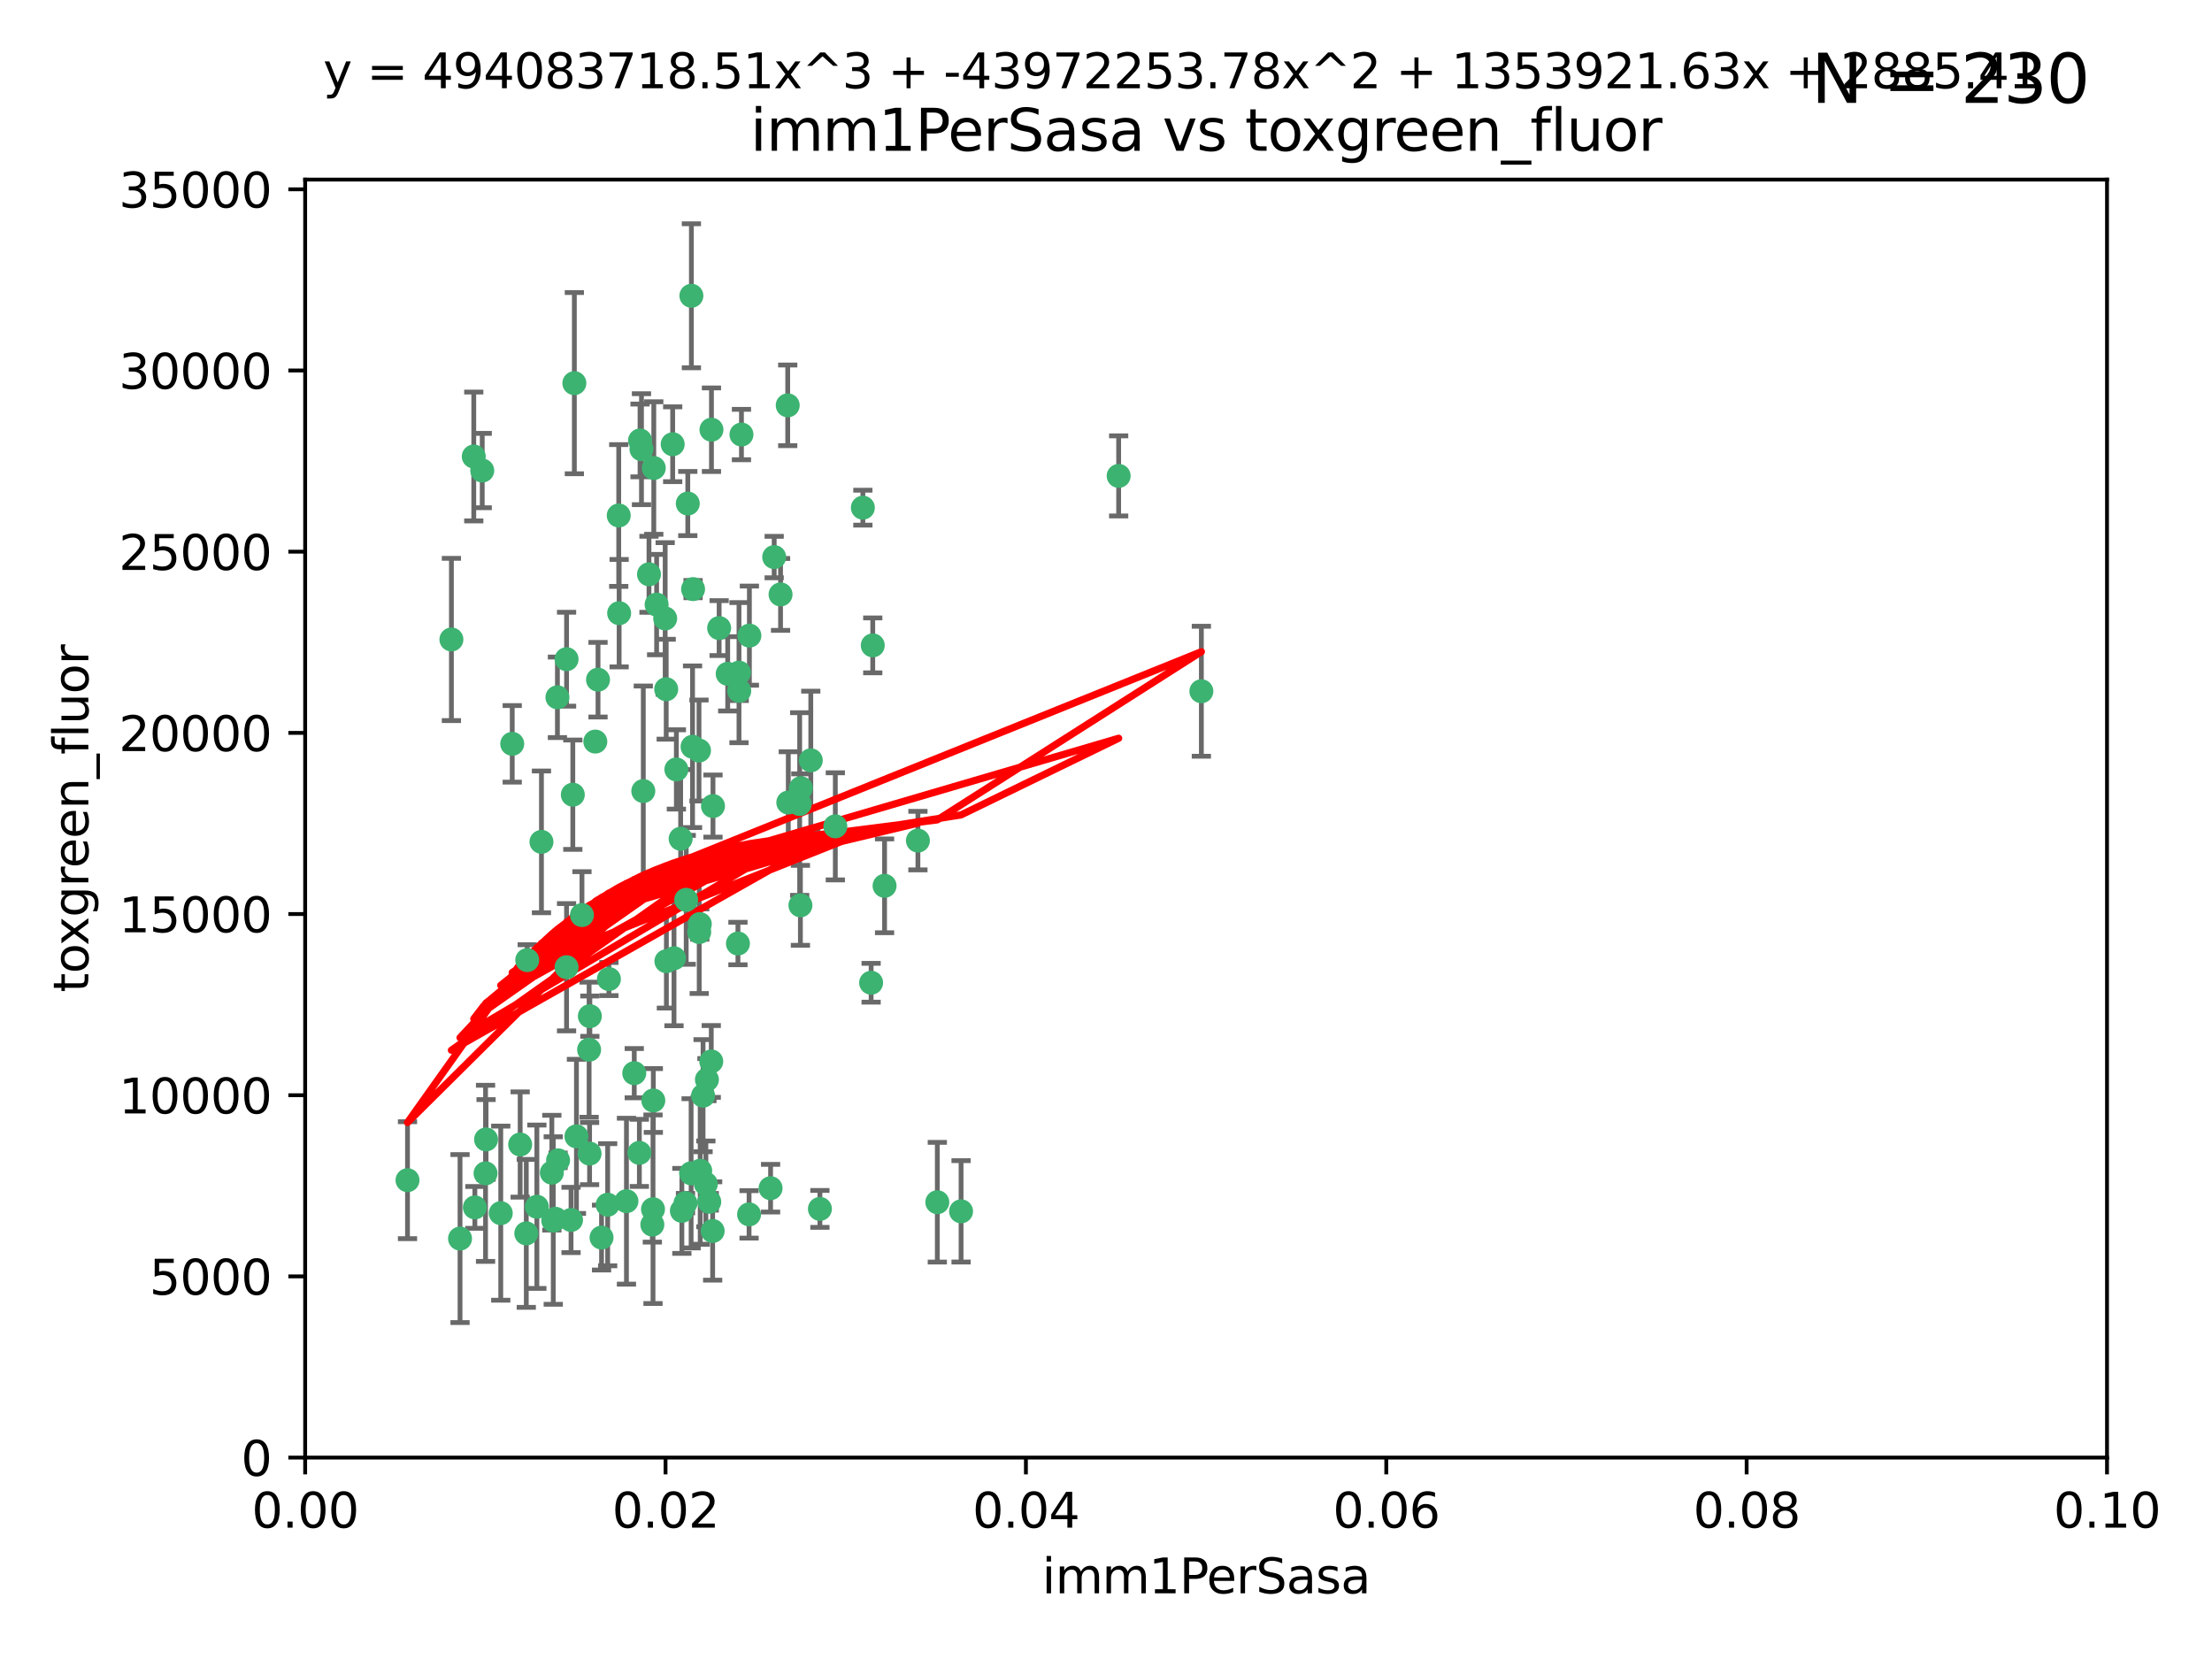 <?xml version="1.0" encoding="utf-8" standalone="no"?>
<!DOCTYPE svg PUBLIC "-//W3C//DTD SVG 1.1//EN"
  "http://www.w3.org/Graphics/SVG/1.1/DTD/svg11.dtd">
<svg xmlns:xlink="http://www.w3.org/1999/xlink" width="460.8pt" height="345.6pt" viewBox="0 0 460.8 345.6" xmlns="http://www.w3.org/2000/svg" version="1.1">
 <defs>
  <style type="text/css">*{stroke-linejoin: round; stroke-linecap: butt}</style>
 </defs>
 <g id="figure_1">
  <g id="patch_1">
   <path d="M 0 345.6 
L 460.8 345.6 
L 460.8 0 
L 0 0 
z
" style="fill: #ffffff"/>
  </g>
  <g id="axes_1">
   <g id="patch_2">
    <path d="M 63.571 303.64 
L 438.93 303.64 
L 438.93 37.411 
L 63.571 37.411 
z
" style="fill: #ffffff"/>
   </g>
   <g id="PathCollection_1">
    <defs>
     <path id="m5ea17820e2" d="M 0 1.118 
C 0.297 1.118 0.581 1 0.791 0.791 
C 1 0.581 1.118 0.297 1.118 0 
C 1.118 -0.297 1 -0.581 0.791 -0.791 
C 0.581 -1 0.297 -1.118 0 -1.118 
C -0.297 -1.118 -0.581 -1 -0.791 -0.791 
C -1 -0.581 -1.118 -0.297 -1.118 0 
C -1.118 0.297 -1 0.581 -0.791 0.791 
C -0.581 1 -0.297 1.118 0 1.118 
z
" style="stroke: #3cb371"/>
    </defs>
    <g clip-path="url(#pf7a36d03e4)">
     <use xlink:href="#m5ea17820e2" x="100.458" y="98.026" style="fill: #3cb371; stroke: #3cb371"/>
     <use xlink:href="#m5ea17820e2" x="98.695" y="95.094" style="fill: #3cb371; stroke: #3cb371"/>
     <use xlink:href="#m5ea17820e2" x="148.21" y="89.516" style="fill: #3cb371; stroke: #3cb371"/>
     <use xlink:href="#m5ea17820e2" x="161.277" y="116.045" style="fill: #3cb371; stroke: #3cb371"/>
     <use xlink:href="#m5ea17820e2" x="138.568" y="128.839" style="fill: #3cb371; stroke: #3cb371"/>
     <use xlink:href="#m5ea17820e2" x="118.027" y="137.321" style="fill: #3cb371; stroke: #3cb371"/>
     <use xlink:href="#m5ea17820e2" x="168.903" y="158.394" style="fill: #3cb371; stroke: #3cb371"/>
     <use xlink:href="#m5ea17820e2" x="133.331" y="91.754" style="fill: #3cb371; stroke: #3cb371"/>
     <use xlink:href="#m5ea17820e2" x="136.786" y="125.947" style="fill: #3cb371; stroke: #3cb371"/>
     <use xlink:href="#m5ea17820e2" x="124.016" y="154.483" style="fill: #3cb371; stroke: #3cb371"/>
     <use xlink:href="#m5ea17820e2" x="128.894" y="107.386" style="fill: #3cb371; stroke: #3cb371"/>
     <use xlink:href="#m5ea17820e2" x="135.196" y="119.635" style="fill: #3cb371; stroke: #3cb371"/>
     <use xlink:href="#m5ea17820e2" x="119.649" y="79.819" style="fill: #3cb371; stroke: #3cb371"/>
     <use xlink:href="#m5ea17820e2" x="144.38" y="122.72" style="fill: #3cb371; stroke: #3cb371"/>
     <use xlink:href="#m5ea17820e2" x="126.849" y="203.953" style="fill: #3cb371; stroke: #3cb371"/>
     <use xlink:href="#m5ea17820e2" x="181.811" y="134.443" style="fill: #3cb371; stroke: #3cb371"/>
     <use xlink:href="#m5ea17820e2" x="106.707" y="154.954" style="fill: #3cb371; stroke: #3cb371"/>
     <use xlink:href="#m5ea17820e2" x="143.28" y="104.896" style="fill: #3cb371; stroke: #3cb371"/>
     <use xlink:href="#m5ea17820e2" x="145.613" y="156.348" style="fill: #3cb371; stroke: #3cb371"/>
     <use xlink:href="#m5ea17820e2" x="179.751" y="105.756" style="fill: #3cb371; stroke: #3cb371"/>
     <use xlink:href="#m5ea17820e2" x="136.196" y="97.498" style="fill: #3cb371; stroke: #3cb371"/>
     <use xlink:href="#m5ea17820e2" x="140.132" y="92.545" style="fill: #3cb371; stroke: #3cb371"/>
     <use xlink:href="#m5ea17820e2" x="119.328" y="165.548" style="fill: #3cb371; stroke: #3cb371"/>
     <use xlink:href="#m5ea17820e2" x="153.995" y="143.916" style="fill: #3cb371; stroke: #3cb371"/>
     <use xlink:href="#m5ea17820e2" x="122.878" y="211.686" style="fill: #3cb371; stroke: #3cb371"/>
     <use xlink:href="#m5ea17820e2" x="114.959" y="244.292" style="fill: #3cb371; stroke: #3cb371"/>
     <use xlink:href="#m5ea17820e2" x="109.831" y="200.005" style="fill: #3cb371; stroke: #3cb371"/>
     <use xlink:href="#m5ea17820e2" x="149.81" y="130.84" style="fill: #3cb371; stroke: #3cb371"/>
     <use xlink:href="#m5ea17820e2" x="135.895" y="255.109" style="fill: #3cb371; stroke: #3cb371"/>
     <use xlink:href="#m5ea17820e2" x="140.407" y="199.62" style="fill: #3cb371; stroke: #3cb371"/>
     <use xlink:href="#m5ea17820e2" x="112.795" y="175.376" style="fill: #3cb371; stroke: #3cb371"/>
     <use xlink:href="#m5ea17820e2" x="151.594" y="140.37" style="fill: #3cb371; stroke: #3cb371"/>
     <use xlink:href="#m5ea17820e2" x="164.216" y="167.179" style="fill: #3cb371; stroke: #3cb371"/>
     <use xlink:href="#m5ea17820e2" x="148.529" y="167.916" style="fill: #3cb371; stroke: #3cb371"/>
     <use xlink:href="#m5ea17820e2" x="133.632" y="93.572" style="fill: #3cb371; stroke: #3cb371"/>
     <use xlink:href="#m5ea17820e2" x="128.977" y="127.738" style="fill: #3cb371; stroke: #3cb371"/>
     <use xlink:href="#m5ea17820e2" x="116.121" y="145.262" style="fill: #3cb371; stroke: #3cb371"/>
     <use xlink:href="#m5ea17820e2" x="115.254" y="254.258" style="fill: #3cb371; stroke: #3cb371"/>
     <use xlink:href="#m5ea17820e2" x="142.949" y="187.448" style="fill: #3cb371; stroke: #3cb371"/>
     <use xlink:href="#m5ea17820e2" x="153.946" y="140.122" style="fill: #3cb371; stroke: #3cb371"/>
     <use xlink:href="#m5ea17820e2" x="136.099" y="229.253" style="fill: #3cb371; stroke: #3cb371"/>
     <use xlink:href="#m5ea17820e2" x="142.801" y="250.635" style="fill: #3cb371; stroke: #3cb371"/>
     <use xlink:href="#m5ea17820e2" x="145.864" y="243.887" style="fill: #3cb371; stroke: #3cb371"/>
     <use xlink:href="#m5ea17820e2" x="144.029" y="61.614" style="fill: #3cb371; stroke: #3cb371"/>
     <use xlink:href="#m5ea17820e2" x="118.96" y="254.138" style="fill: #3cb371; stroke: #3cb371"/>
     <use xlink:href="#m5ea17820e2" x="95.835" y="258.016" style="fill: #3cb371; stroke: #3cb371"/>
     <use xlink:href="#m5ea17820e2" x="166.741" y="188.597" style="fill: #3cb371; stroke: #3cb371"/>
     <use xlink:href="#m5ea17820e2" x="121.234" y="190.622" style="fill: #3cb371; stroke: #3cb371"/>
     <use xlink:href="#m5ea17820e2" x="164.097" y="84.44" style="fill: #3cb371; stroke: #3cb371"/>
     <use xlink:href="#m5ea17820e2" x="156.112" y="132.411" style="fill: #3cb371; stroke: #3cb371"/>
     <use xlink:href="#m5ea17820e2" x="147.752" y="250.352" style="fill: #3cb371; stroke: #3cb371"/>
     <use xlink:href="#m5ea17820e2" x="115.709" y="253.893" style="fill: #3cb371; stroke: #3cb371"/>
     <use xlink:href="#m5ea17820e2" x="160.527" y="247.522" style="fill: #3cb371; stroke: #3cb371"/>
     <use xlink:href="#m5ea17820e2" x="233.037" y="99.14" style="fill: #3cb371; stroke: #3cb371"/>
     <use xlink:href="#m5ea17820e2" x="200.209" y="252.344" style="fill: #3cb371; stroke: #3cb371"/>
     <use xlink:href="#m5ea17820e2" x="181.47" y="204.723" style="fill: #3cb371; stroke: #3cb371"/>
     <use xlink:href="#m5ea17820e2" x="166.831" y="164.19" style="fill: #3cb371; stroke: #3cb371"/>
     <use xlink:href="#m5ea17820e2" x="144.271" y="155.561" style="fill: #3cb371; stroke: #3cb371"/>
     <use xlink:href="#m5ea17820e2" x="250.266" y="143.999" style="fill: #3cb371; stroke: #3cb371"/>
     <use xlink:href="#m5ea17820e2" x="195.26" y="250.441" style="fill: #3cb371; stroke: #3cb371"/>
     <use xlink:href="#m5ea17820e2" x="174.014" y="172.143" style="fill: #3cb371; stroke: #3cb371"/>
     <use xlink:href="#m5ea17820e2" x="94.037" y="133.213" style="fill: #3cb371; stroke: #3cb371"/>
     <use xlink:href="#m5ea17820e2" x="154.458" y="90.523" style="fill: #3cb371; stroke: #3cb371"/>
     <use xlink:href="#m5ea17820e2" x="111.839" y="251.387" style="fill: #3cb371; stroke: #3cb371"/>
     <use xlink:href="#m5ea17820e2" x="140.899" y="160.289" style="fill: #3cb371; stroke: #3cb371"/>
     <use xlink:href="#m5ea17820e2" x="153.727" y="196.552" style="fill: #3cb371; stroke: #3cb371"/>
     <use xlink:href="#m5ea17820e2" x="126.589" y="250.967" style="fill: #3cb371; stroke: #3cb371"/>
     <use xlink:href="#m5ea17820e2" x="136.034" y="251.902" style="fill: #3cb371; stroke: #3cb371"/>
     <use xlink:href="#m5ea17820e2" x="148.169" y="221.118" style="fill: #3cb371; stroke: #3cb371"/>
     <use xlink:href="#m5ea17820e2" x="141.792" y="174.728" style="fill: #3cb371; stroke: #3cb371"/>
     <use xlink:href="#m5ea17820e2" x="101.256" y="237.366" style="fill: #3cb371; stroke: #3cb371"/>
     <use xlink:href="#m5ea17820e2" x="143.973" y="244.424" style="fill: #3cb371; stroke: #3cb371"/>
     <use xlink:href="#m5ea17820e2" x="124.578" y="141.593" style="fill: #3cb371; stroke: #3cb371"/>
     <use xlink:href="#m5ea17820e2" x="191.219" y="175.112" style="fill: #3cb371; stroke: #3cb371"/>
     <use xlink:href="#m5ea17820e2" x="145.66" y="194.16" style="fill: #3cb371; stroke: #3cb371"/>
     <use xlink:href="#m5ea17820e2" x="145.779" y="192.502" style="fill: #3cb371; stroke: #3cb371"/>
     <use xlink:href="#m5ea17820e2" x="98.924" y="251.524" style="fill: #3cb371; stroke: #3cb371"/>
     <use xlink:href="#m5ea17820e2" x="147.264" y="224.911" style="fill: #3cb371; stroke: #3cb371"/>
     <use xlink:href="#m5ea17820e2" x="120.084" y="236.725" style="fill: #3cb371; stroke: #3cb371"/>
     <use xlink:href="#m5ea17820e2" x="130.503" y="250.228" style="fill: #3cb371; stroke: #3cb371"/>
     <use xlink:href="#m5ea17820e2" x="109.635" y="256.937" style="fill: #3cb371; stroke: #3cb371"/>
     <use xlink:href="#m5ea17820e2" x="122.722" y="218.674" style="fill: #3cb371; stroke: #3cb371"/>
     <use xlink:href="#m5ea17820e2" x="134.01" y="164.794" style="fill: #3cb371; stroke: #3cb371"/>
     <use xlink:href="#m5ea17820e2" x="138.782" y="143.576" style="fill: #3cb371; stroke: #3cb371"/>
     <use xlink:href="#m5ea17820e2" x="125.313" y="257.808" style="fill: #3cb371; stroke: #3cb371"/>
     <use xlink:href="#m5ea17820e2" x="138.822" y="200.236" style="fill: #3cb371; stroke: #3cb371"/>
     <use xlink:href="#m5ea17820e2" x="84.891" y="245.856" style="fill: #3cb371; stroke: #3cb371"/>
     <use xlink:href="#m5ea17820e2" x="108.36" y="238.42" style="fill: #3cb371; stroke: #3cb371"/>
     <use xlink:href="#m5ea17820e2" x="142.046" y="252.246" style="fill: #3cb371; stroke: #3cb371"/>
     <use xlink:href="#m5ea17820e2" x="133.193" y="240.162" style="fill: #3cb371; stroke: #3cb371"/>
     <use xlink:href="#m5ea17820e2" x="170.802" y="251.838" style="fill: #3cb371; stroke: #3cb371"/>
     <use xlink:href="#m5ea17820e2" x="166.587" y="167.495" style="fill: #3cb371; stroke: #3cb371"/>
     <use xlink:href="#m5ea17820e2" x="148.459" y="256.438" style="fill: #3cb371; stroke: #3cb371"/>
     <use xlink:href="#m5ea17820e2" x="104.316" y="252.723" style="fill: #3cb371; stroke: #3cb371"/>
     <use xlink:href="#m5ea17820e2" x="132.127" y="223.562" style="fill: #3cb371; stroke: #3cb371"/>
     <use xlink:href="#m5ea17820e2" x="101.148" y="244.428" style="fill: #3cb371; stroke: #3cb371"/>
     <use xlink:href="#m5ea17820e2" x="162.604" y="123.828" style="fill: #3cb371; stroke: #3cb371"/>
     <use xlink:href="#m5ea17820e2" x="122.819" y="240.314" style="fill: #3cb371; stroke: #3cb371"/>
     <use xlink:href="#m5ea17820e2" x="116.256" y="241.718" style="fill: #3cb371; stroke: #3cb371"/>
     <use xlink:href="#m5ea17820e2" x="156.045" y="252.978" style="fill: #3cb371; stroke: #3cb371"/>
     <use xlink:href="#m5ea17820e2" x="118.024" y="201.488" style="fill: #3cb371; stroke: #3cb371"/>
     <use xlink:href="#m5ea17820e2" x="184.271" y="184.534" style="fill: #3cb371; stroke: #3cb371"/>
     <use xlink:href="#m5ea17820e2" x="147.046" y="246.624" style="fill: #3cb371; stroke: #3cb371"/>
     <use xlink:href="#m5ea17820e2" x="146.461" y="228.248" style="fill: #3cb371; stroke: #3cb371"/>
    </g>
   </g>
   <g id="matplotlib.axis_1">
    <g id="xtick_1">
     <g id="line2d_1">
      <defs>
       <path id="m3bbd22c26e" d="M 0 0 
L 0 3.5 
" style="stroke: #000000; stroke-width: 0.8"/>
      </defs>
      <g>
       <use xlink:href="#m3bbd22c26e" x="63.571" y="303.64" style="stroke: #000000; stroke-width: 0.8"/>
      </g>
     </g>
     <g id="text_1">
      <!-- 0.00 -->
      <g transform="translate(52.438 318.238)scale(0.1 -0.1)">
       <defs>
        <path id="DejaVuSans-30" d="M 2034 4250 
Q 1547 4250 1301 3770 
Q 1056 3291 1056 2328 
Q 1056 1369 1301 889 
Q 1547 409 2034 409 
Q 2525 409 2770 889 
Q 3016 1369 3016 2328 
Q 3016 3291 2770 3770 
Q 2525 4250 2034 4250 
z
M 2034 4750 
Q 2819 4750 3233 4129 
Q 3647 3509 3647 2328 
Q 3647 1150 3233 529 
Q 2819 -91 2034 -91 
Q 1250 -91 836 529 
Q 422 1150 422 2328 
Q 422 3509 836 4129 
Q 1250 4750 2034 4750 
z
" transform="scale(0.016)"/>
        <path id="DejaVuSans-2e" d="M 684 794 
L 1344 794 
L 1344 0 
L 684 0 
L 684 794 
z
" transform="scale(0.016)"/>
       </defs>
       <use xlink:href="#DejaVuSans-30"/>
       <use xlink:href="#DejaVuSans-2e" x="63.623"/>
       <use xlink:href="#DejaVuSans-30" x="95.41"/>
       <use xlink:href="#DejaVuSans-30" x="159.033"/>
      </g>
     </g>
    </g>
    <g id="xtick_2">
     <g id="line2d_2">
      <g>
       <use xlink:href="#m3bbd22c26e" x="138.643" y="303.64" style="stroke: #000000; stroke-width: 0.8"/>
      </g>
     </g>
     <g id="text_2">
      <!-- 0.02 -->
      <g transform="translate(127.51 318.238)scale(0.1 -0.1)">
       <defs>
        <path id="DejaVuSans-32" d="M 1228 531 
L 3431 531 
L 3431 0 
L 469 0 
L 469 531 
Q 828 903 1448 1529 
Q 2069 2156 2228 2338 
Q 2531 2678 2651 2914 
Q 2772 3150 2772 3378 
Q 2772 3750 2511 3984 
Q 2250 4219 1831 4219 
Q 1534 4219 1204 4116 
Q 875 4013 500 3803 
L 500 4441 
Q 881 4594 1212 4672 
Q 1544 4750 1819 4750 
Q 2544 4750 2975 4387 
Q 3406 4025 3406 3419 
Q 3406 3131 3298 2873 
Q 3191 2616 2906 2266 
Q 2828 2175 2409 1742 
Q 1991 1309 1228 531 
z
" transform="scale(0.016)"/>
       </defs>
       <use xlink:href="#DejaVuSans-30"/>
       <use xlink:href="#DejaVuSans-2e" x="63.623"/>
       <use xlink:href="#DejaVuSans-30" x="95.41"/>
       <use xlink:href="#DejaVuSans-32" x="159.033"/>
      </g>
     </g>
    </g>
    <g id="xtick_3">
     <g id="line2d_3">
      <g>
       <use xlink:href="#m3bbd22c26e" x="213.715" y="303.64" style="stroke: #000000; stroke-width: 0.8"/>
      </g>
     </g>
     <g id="text_3">
      <!-- 0.04 -->
      <g transform="translate(202.582 318.238)scale(0.1 -0.1)">
       <defs>
        <path id="DejaVuSans-34" d="M 2419 4116 
L 825 1625 
L 2419 1625 
L 2419 4116 
z
M 2253 4666 
L 3047 4666 
L 3047 1625 
L 3713 1625 
L 3713 1100 
L 3047 1100 
L 3047 0 
L 2419 0 
L 2419 1100 
L 313 1100 
L 313 1709 
L 2253 4666 
z
" transform="scale(0.016)"/>
       </defs>
       <use xlink:href="#DejaVuSans-30"/>
       <use xlink:href="#DejaVuSans-2e" x="63.623"/>
       <use xlink:href="#DejaVuSans-30" x="95.41"/>
       <use xlink:href="#DejaVuSans-34" x="159.033"/>
      </g>
     </g>
    </g>
    <g id="xtick_4">
     <g id="line2d_4">
      <g>
       <use xlink:href="#m3bbd22c26e" x="288.786" y="303.64" style="stroke: #000000; stroke-width: 0.8"/>
      </g>
     </g>
     <g id="text_4">
      <!-- 0.06 -->
      <g transform="translate(277.654 318.238)scale(0.1 -0.1)">
       <defs>
        <path id="DejaVuSans-36" d="M 2113 2584 
Q 1688 2584 1439 2293 
Q 1191 2003 1191 1497 
Q 1191 994 1439 701 
Q 1688 409 2113 409 
Q 2538 409 2786 701 
Q 3034 994 3034 1497 
Q 3034 2003 2786 2293 
Q 2538 2584 2113 2584 
z
M 3366 4563 
L 3366 3988 
Q 3128 4100 2886 4159 
Q 2644 4219 2406 4219 
Q 1781 4219 1451 3797 
Q 1122 3375 1075 2522 
Q 1259 2794 1537 2939 
Q 1816 3084 2150 3084 
Q 2853 3084 3261 2657 
Q 3669 2231 3669 1497 
Q 3669 778 3244 343 
Q 2819 -91 2113 -91 
Q 1303 -91 875 529 
Q 447 1150 447 2328 
Q 447 3434 972 4092 
Q 1497 4750 2381 4750 
Q 2619 4750 2861 4703 
Q 3103 4656 3366 4563 
z
" transform="scale(0.016)"/>
       </defs>
       <use xlink:href="#DejaVuSans-30"/>
       <use xlink:href="#DejaVuSans-2e" x="63.623"/>
       <use xlink:href="#DejaVuSans-30" x="95.41"/>
       <use xlink:href="#DejaVuSans-36" x="159.033"/>
      </g>
     </g>
    </g>
    <g id="xtick_5">
     <g id="line2d_5">
      <g>
       <use xlink:href="#m3bbd22c26e" x="363.858" y="303.64" style="stroke: #000000; stroke-width: 0.8"/>
      </g>
     </g>
     <g id="text_5">
      <!-- 0.08 -->
      <g transform="translate(352.725 318.238)scale(0.1 -0.1)">
       <defs>
        <path id="DejaVuSans-38" d="M 2034 2216 
Q 1584 2216 1326 1975 
Q 1069 1734 1069 1313 
Q 1069 891 1326 650 
Q 1584 409 2034 409 
Q 2484 409 2743 651 
Q 3003 894 3003 1313 
Q 3003 1734 2745 1975 
Q 2488 2216 2034 2216 
z
M 1403 2484 
Q 997 2584 770 2862 
Q 544 3141 544 3541 
Q 544 4100 942 4425 
Q 1341 4750 2034 4750 
Q 2731 4750 3128 4425 
Q 3525 4100 3525 3541 
Q 3525 3141 3298 2862 
Q 3072 2584 2669 2484 
Q 3125 2378 3379 2068 
Q 3634 1759 3634 1313 
Q 3634 634 3220 271 
Q 2806 -91 2034 -91 
Q 1263 -91 848 271 
Q 434 634 434 1313 
Q 434 1759 690 2068 
Q 947 2378 1403 2484 
z
M 1172 3481 
Q 1172 3119 1398 2916 
Q 1625 2713 2034 2713 
Q 2441 2713 2670 2916 
Q 2900 3119 2900 3481 
Q 2900 3844 2670 4047 
Q 2441 4250 2034 4250 
Q 1625 4250 1398 4047 
Q 1172 3844 1172 3481 
z
" transform="scale(0.016)"/>
       </defs>
       <use xlink:href="#DejaVuSans-30"/>
       <use xlink:href="#DejaVuSans-2e" x="63.623"/>
       <use xlink:href="#DejaVuSans-30" x="95.41"/>
       <use xlink:href="#DejaVuSans-38" x="159.033"/>
      </g>
     </g>
    </g>
    <g id="xtick_6">
     <g id="line2d_6">
      <g>
       <use xlink:href="#m3bbd22c26e" x="438.93" y="303.64" style="stroke: #000000; stroke-width: 0.8"/>
      </g>
     </g>
     <g id="text_6">
      <!-- 0.10 -->
      <g transform="translate(427.797 318.238)scale(0.1 -0.1)">
       <defs>
        <path id="DejaVuSans-31" d="M 794 531 
L 1825 531 
L 1825 4091 
L 703 3866 
L 703 4441 
L 1819 4666 
L 2450 4666 
L 2450 531 
L 3481 531 
L 3481 0 
L 794 0 
L 794 531 
z
" transform="scale(0.016)"/>
       </defs>
       <use xlink:href="#DejaVuSans-30"/>
       <use xlink:href="#DejaVuSans-2e" x="63.623"/>
       <use xlink:href="#DejaVuSans-31" x="95.41"/>
       <use xlink:href="#DejaVuSans-30" x="159.033"/>
      </g>
     </g>
    </g>
    <g id="text_7">
     <!-- imm1PerSasa -->
     <g transform="translate(217.067 331.917)scale(0.1 -0.1)">
      <defs>
       <path id="DejaVuSans-69" d="M 603 3500 
L 1178 3500 
L 1178 0 
L 603 0 
L 603 3500 
z
M 603 4863 
L 1178 4863 
L 1178 4134 
L 603 4134 
L 603 4863 
z
" transform="scale(0.016)"/>
       <path id="DejaVuSans-6d" d="M 3328 2828 
Q 3544 3216 3844 3400 
Q 4144 3584 4550 3584 
Q 5097 3584 5394 3201 
Q 5691 2819 5691 2113 
L 5691 0 
L 5113 0 
L 5113 2094 
Q 5113 2597 4934 2840 
Q 4756 3084 4391 3084 
Q 3944 3084 3684 2787 
Q 3425 2491 3425 1978 
L 3425 0 
L 2847 0 
L 2847 2094 
Q 2847 2600 2669 2842 
Q 2491 3084 2119 3084 
Q 1678 3084 1418 2786 
Q 1159 2488 1159 1978 
L 1159 0 
L 581 0 
L 581 3500 
L 1159 3500 
L 1159 2956 
Q 1356 3278 1631 3431 
Q 1906 3584 2284 3584 
Q 2666 3584 2933 3390 
Q 3200 3197 3328 2828 
z
" transform="scale(0.016)"/>
       <path id="DejaVuSans-50" d="M 1259 4147 
L 1259 2394 
L 2053 2394 
Q 2494 2394 2734 2622 
Q 2975 2850 2975 3272 
Q 2975 3691 2734 3919 
Q 2494 4147 2053 4147 
L 1259 4147 
z
M 628 4666 
L 2053 4666 
Q 2838 4666 3239 4311 
Q 3641 3956 3641 3272 
Q 3641 2581 3239 2228 
Q 2838 1875 2053 1875 
L 1259 1875 
L 1259 0 
L 628 0 
L 628 4666 
z
" transform="scale(0.016)"/>
       <path id="DejaVuSans-65" d="M 3597 1894 
L 3597 1613 
L 953 1613 
Q 991 1019 1311 708 
Q 1631 397 2203 397 
Q 2534 397 2845 478 
Q 3156 559 3463 722 
L 3463 178 
Q 3153 47 2828 -22 
Q 2503 -91 2169 -91 
Q 1331 -91 842 396 
Q 353 884 353 1716 
Q 353 2575 817 3079 
Q 1281 3584 2069 3584 
Q 2775 3584 3186 3129 
Q 3597 2675 3597 1894 
z
M 3022 2063 
Q 3016 2534 2758 2815 
Q 2500 3097 2075 3097 
Q 1594 3097 1305 2825 
Q 1016 2553 972 2059 
L 3022 2063 
z
" transform="scale(0.016)"/>
       <path id="DejaVuSans-72" d="M 2631 2963 
Q 2534 3019 2420 3045 
Q 2306 3072 2169 3072 
Q 1681 3072 1420 2755 
Q 1159 2438 1159 1844 
L 1159 0 
L 581 0 
L 581 3500 
L 1159 3500 
L 1159 2956 
Q 1341 3275 1631 3429 
Q 1922 3584 2338 3584 
Q 2397 3584 2469 3576 
Q 2541 3569 2628 3553 
L 2631 2963 
z
" transform="scale(0.016)"/>
       <path id="DejaVuSans-53" d="M 3425 4513 
L 3425 3897 
Q 3066 4069 2747 4153 
Q 2428 4238 2131 4238 
Q 1616 4238 1336 4038 
Q 1056 3838 1056 3469 
Q 1056 3159 1242 3001 
Q 1428 2844 1947 2747 
L 2328 2669 
Q 3034 2534 3370 2195 
Q 3706 1856 3706 1288 
Q 3706 609 3251 259 
Q 2797 -91 1919 -91 
Q 1588 -91 1214 -16 
Q 841 59 441 206 
L 441 856 
Q 825 641 1194 531 
Q 1563 422 1919 422 
Q 2459 422 2753 634 
Q 3047 847 3047 1241 
Q 3047 1584 2836 1778 
Q 2625 1972 2144 2069 
L 1759 2144 
Q 1053 2284 737 2584 
Q 422 2884 422 3419 
Q 422 4038 858 4394 
Q 1294 4750 2059 4750 
Q 2388 4750 2728 4690 
Q 3069 4631 3425 4513 
z
" transform="scale(0.016)"/>
       <path id="DejaVuSans-61" d="M 2194 1759 
Q 1497 1759 1228 1600 
Q 959 1441 959 1056 
Q 959 750 1161 570 
Q 1363 391 1709 391 
Q 2188 391 2477 730 
Q 2766 1069 2766 1631 
L 2766 1759 
L 2194 1759 
z
M 3341 1997 
L 3341 0 
L 2766 0 
L 2766 531 
Q 2569 213 2275 61 
Q 1981 -91 1556 -91 
Q 1019 -91 701 211 
Q 384 513 384 1019 
Q 384 1609 779 1909 
Q 1175 2209 1959 2209 
L 2766 2209 
L 2766 2266 
Q 2766 2663 2505 2880 
Q 2244 3097 1772 3097 
Q 1472 3097 1187 3025 
Q 903 2953 641 2809 
L 641 3341 
Q 956 3463 1253 3523 
Q 1550 3584 1831 3584 
Q 2591 3584 2966 3190 
Q 3341 2797 3341 1997 
z
" transform="scale(0.016)"/>
       <path id="DejaVuSans-73" d="M 2834 3397 
L 2834 2853 
Q 2591 2978 2328 3040 
Q 2066 3103 1784 3103 
Q 1356 3103 1142 2972 
Q 928 2841 928 2578 
Q 928 2378 1081 2264 
Q 1234 2150 1697 2047 
L 1894 2003 
Q 2506 1872 2764 1633 
Q 3022 1394 3022 966 
Q 3022 478 2636 193 
Q 2250 -91 1575 -91 
Q 1294 -91 989 -36 
Q 684 19 347 128 
L 347 722 
Q 666 556 975 473 
Q 1284 391 1588 391 
Q 1994 391 2212 530 
Q 2431 669 2431 922 
Q 2431 1156 2273 1281 
Q 2116 1406 1581 1522 
L 1381 1569 
Q 847 1681 609 1914 
Q 372 2147 372 2553 
Q 372 3047 722 3315 
Q 1072 3584 1716 3584 
Q 2034 3584 2315 3537 
Q 2597 3491 2834 3397 
z
" transform="scale(0.016)"/>
      </defs>
      <use xlink:href="#DejaVuSans-69"/>
      <use xlink:href="#DejaVuSans-6d" x="27.783"/>
      <use xlink:href="#DejaVuSans-6d" x="125.195"/>
      <use xlink:href="#DejaVuSans-31" x="222.607"/>
      <use xlink:href="#DejaVuSans-50" x="286.23"/>
      <use xlink:href="#DejaVuSans-65" x="342.908"/>
      <use xlink:href="#DejaVuSans-72" x="404.432"/>
      <use xlink:href="#DejaVuSans-53" x="445.545"/>
      <use xlink:href="#DejaVuSans-61" x="509.021"/>
      <use xlink:href="#DejaVuSans-73" x="570.301"/>
      <use xlink:href="#DejaVuSans-61" x="622.4"/>
     </g>
    </g>
   </g>
   <g id="matplotlib.axis_2">
    <g id="ytick_1">
     <g id="line2d_7">
      <defs>
       <path id="ma1af3df462" d="M 0 0 
L -3.5 0 
" style="stroke: #000000; stroke-width: 0.8"/>
      </defs>
      <g>
       <use xlink:href="#ma1af3df462" x="63.571" y="303.64" style="stroke: #000000; stroke-width: 0.8"/>
      </g>
     </g>
     <g id="text_8">
      <!-- 0 -->
      <g transform="translate(50.209 307.439)scale(0.1 -0.1)">
       <use xlink:href="#DejaVuSans-30"/>
      </g>
     </g>
    </g>
    <g id="ytick_2">
     <g id="line2d_8">
      <g>
       <use xlink:href="#ma1af3df462" x="63.571" y="265.897" style="stroke: #000000; stroke-width: 0.8"/>
      </g>
     </g>
     <g id="text_9">
      <!-- 5000 -->
      <g transform="translate(31.121 269.696)scale(0.1 -0.1)">
       <defs>
        <path id="DejaVuSans-35" d="M 691 4666 
L 3169 4666 
L 3169 4134 
L 1269 4134 
L 1269 2991 
Q 1406 3038 1543 3061 
Q 1681 3084 1819 3084 
Q 2600 3084 3056 2656 
Q 3513 2228 3513 1497 
Q 3513 744 3044 326 
Q 2575 -91 1722 -91 
Q 1428 -91 1123 -41 
Q 819 9 494 109 
L 494 744 
Q 775 591 1075 516 
Q 1375 441 1709 441 
Q 2250 441 2565 725 
Q 2881 1009 2881 1497 
Q 2881 1984 2565 2268 
Q 2250 2553 1709 2553 
Q 1456 2553 1204 2497 
Q 953 2441 691 2322 
L 691 4666 
z
" transform="scale(0.016)"/>
       </defs>
       <use xlink:href="#DejaVuSans-35"/>
       <use xlink:href="#DejaVuSans-30" x="63.623"/>
       <use xlink:href="#DejaVuSans-30" x="127.246"/>
       <use xlink:href="#DejaVuSans-30" x="190.869"/>
      </g>
     </g>
    </g>
    <g id="ytick_3">
     <g id="line2d_9">
      <g>
       <use xlink:href="#ma1af3df462" x="63.571" y="228.154" style="stroke: #000000; stroke-width: 0.8"/>
      </g>
     </g>
     <g id="text_10">
      <!-- 10000 -->
      <g transform="translate(24.759 231.953)scale(0.1 -0.1)">
       <use xlink:href="#DejaVuSans-31"/>
       <use xlink:href="#DejaVuSans-30" x="63.623"/>
       <use xlink:href="#DejaVuSans-30" x="127.246"/>
       <use xlink:href="#DejaVuSans-30" x="190.869"/>
       <use xlink:href="#DejaVuSans-30" x="254.492"/>
      </g>
     </g>
    </g>
    <g id="ytick_4">
     <g id="line2d_10">
      <g>
       <use xlink:href="#ma1af3df462" x="63.571" y="190.411" style="stroke: #000000; stroke-width: 0.8"/>
      </g>
     </g>
     <g id="text_11">
      <!-- 15000 -->
      <g transform="translate(24.759 194.21)scale(0.1 -0.1)">
       <use xlink:href="#DejaVuSans-31"/>
       <use xlink:href="#DejaVuSans-35" x="63.623"/>
       <use xlink:href="#DejaVuSans-30" x="127.246"/>
       <use xlink:href="#DejaVuSans-30" x="190.869"/>
       <use xlink:href="#DejaVuSans-30" x="254.492"/>
      </g>
     </g>
    </g>
    <g id="ytick_5">
     <g id="line2d_11">
      <g>
       <use xlink:href="#ma1af3df462" x="63.571" y="152.668" style="stroke: #000000; stroke-width: 0.8"/>
      </g>
     </g>
     <g id="text_12">
      <!-- 20000 -->
      <g transform="translate(24.759 156.467)scale(0.1 -0.1)">
       <use xlink:href="#DejaVuSans-32"/>
       <use xlink:href="#DejaVuSans-30" x="63.623"/>
       <use xlink:href="#DejaVuSans-30" x="127.246"/>
       <use xlink:href="#DejaVuSans-30" x="190.869"/>
       <use xlink:href="#DejaVuSans-30" x="254.492"/>
      </g>
     </g>
    </g>
    <g id="ytick_6">
     <g id="line2d_12">
      <g>
       <use xlink:href="#ma1af3df462" x="63.571" y="114.925" style="stroke: #000000; stroke-width: 0.8"/>
      </g>
     </g>
     <g id="text_13">
      <!-- 25000 -->
      <g transform="translate(24.759 118.724)scale(0.1 -0.1)">
       <use xlink:href="#DejaVuSans-32"/>
       <use xlink:href="#DejaVuSans-35" x="63.623"/>
       <use xlink:href="#DejaVuSans-30" x="127.246"/>
       <use xlink:href="#DejaVuSans-30" x="190.869"/>
       <use xlink:href="#DejaVuSans-30" x="254.492"/>
      </g>
     </g>
    </g>
    <g id="ytick_7">
     <g id="line2d_13">
      <g>
       <use xlink:href="#ma1af3df462" x="63.571" y="77.181" style="stroke: #000000; stroke-width: 0.8"/>
      </g>
     </g>
     <g id="text_14">
      <!-- 30000 -->
      <g transform="translate(24.759 80.981)scale(0.1 -0.1)">
       <defs>
        <path id="DejaVuSans-33" d="M 2597 2516 
Q 3050 2419 3304 2112 
Q 3559 1806 3559 1356 
Q 3559 666 3084 287 
Q 2609 -91 1734 -91 
Q 1441 -91 1130 -33 
Q 819 25 488 141 
L 488 750 
Q 750 597 1062 519 
Q 1375 441 1716 441 
Q 2309 441 2620 675 
Q 2931 909 2931 1356 
Q 2931 1769 2642 2001 
Q 2353 2234 1838 2234 
L 1294 2234 
L 1294 2753 
L 1863 2753 
Q 2328 2753 2575 2939 
Q 2822 3125 2822 3475 
Q 2822 3834 2567 4026 
Q 2313 4219 1838 4219 
Q 1578 4219 1281 4162 
Q 984 4106 628 3988 
L 628 4550 
Q 988 4650 1302 4700 
Q 1616 4750 1894 4750 
Q 2613 4750 3031 4423 
Q 3450 4097 3450 3541 
Q 3450 3153 3228 2886 
Q 3006 2619 2597 2516 
z
" transform="scale(0.016)"/>
       </defs>
       <use xlink:href="#DejaVuSans-33"/>
       <use xlink:href="#DejaVuSans-30" x="63.623"/>
       <use xlink:href="#DejaVuSans-30" x="127.246"/>
       <use xlink:href="#DejaVuSans-30" x="190.869"/>
       <use xlink:href="#DejaVuSans-30" x="254.492"/>
      </g>
     </g>
    </g>
    <g id="ytick_8">
     <g id="line2d_14">
      <g>
       <use xlink:href="#ma1af3df462" x="63.571" y="39.438" style="stroke: #000000; stroke-width: 0.8"/>
      </g>
     </g>
     <g id="text_15">
      <!-- 35000 -->
      <g transform="translate(24.759 43.238)scale(0.1 -0.1)">
       <use xlink:href="#DejaVuSans-33"/>
       <use xlink:href="#DejaVuSans-35" x="63.623"/>
       <use xlink:href="#DejaVuSans-30" x="127.246"/>
       <use xlink:href="#DejaVuSans-30" x="190.869"/>
       <use xlink:href="#DejaVuSans-30" x="254.492"/>
      </g>
     </g>
    </g>
    <g id="text_16">
     <!-- toxgreen_fluor -->
     <g transform="translate(18.401 206.72)rotate(-90)scale(0.1 -0.1)">
      <defs>
       <path id="DejaVuSans-74" d="M 1172 4494 
L 1172 3500 
L 2356 3500 
L 2356 3053 
L 1172 3053 
L 1172 1153 
Q 1172 725 1289 603 
Q 1406 481 1766 481 
L 2356 481 
L 2356 0 
L 1766 0 
Q 1100 0 847 248 
Q 594 497 594 1153 
L 594 3053 
L 172 3053 
L 172 3500 
L 594 3500 
L 594 4494 
L 1172 4494 
z
" transform="scale(0.016)"/>
       <path id="DejaVuSans-6f" d="M 1959 3097 
Q 1497 3097 1228 2736 
Q 959 2375 959 1747 
Q 959 1119 1226 758 
Q 1494 397 1959 397 
Q 2419 397 2687 759 
Q 2956 1122 2956 1747 
Q 2956 2369 2687 2733 
Q 2419 3097 1959 3097 
z
M 1959 3584 
Q 2709 3584 3137 3096 
Q 3566 2609 3566 1747 
Q 3566 888 3137 398 
Q 2709 -91 1959 -91 
Q 1206 -91 779 398 
Q 353 888 353 1747 
Q 353 2609 779 3096 
Q 1206 3584 1959 3584 
z
" transform="scale(0.016)"/>
       <path id="DejaVuSans-78" d="M 3513 3500 
L 2247 1797 
L 3578 0 
L 2900 0 
L 1881 1375 
L 863 0 
L 184 0 
L 1544 1831 
L 300 3500 
L 978 3500 
L 1906 2253 
L 2834 3500 
L 3513 3500 
z
" transform="scale(0.016)"/>
       <path id="DejaVuSans-67" d="M 2906 1791 
Q 2906 2416 2648 2759 
Q 2391 3103 1925 3103 
Q 1463 3103 1205 2759 
Q 947 2416 947 1791 
Q 947 1169 1205 825 
Q 1463 481 1925 481 
Q 2391 481 2648 825 
Q 2906 1169 2906 1791 
z
M 3481 434 
Q 3481 -459 3084 -895 
Q 2688 -1331 1869 -1331 
Q 1566 -1331 1297 -1286 
Q 1028 -1241 775 -1147 
L 775 -588 
Q 1028 -725 1275 -790 
Q 1522 -856 1778 -856 
Q 2344 -856 2625 -561 
Q 2906 -266 2906 331 
L 2906 616 
Q 2728 306 2450 153 
Q 2172 0 1784 0 
Q 1141 0 747 490 
Q 353 981 353 1791 
Q 353 2603 747 3093 
Q 1141 3584 1784 3584 
Q 2172 3584 2450 3431 
Q 2728 3278 2906 2969 
L 2906 3500 
L 3481 3500 
L 3481 434 
z
" transform="scale(0.016)"/>
       <path id="DejaVuSans-6e" d="M 3513 2113 
L 3513 0 
L 2938 0 
L 2938 2094 
Q 2938 2591 2744 2837 
Q 2550 3084 2163 3084 
Q 1697 3084 1428 2787 
Q 1159 2491 1159 1978 
L 1159 0 
L 581 0 
L 581 3500 
L 1159 3500 
L 1159 2956 
Q 1366 3272 1645 3428 
Q 1925 3584 2291 3584 
Q 2894 3584 3203 3211 
Q 3513 2838 3513 2113 
z
" transform="scale(0.016)"/>
       <path id="DejaVuSans-5f" d="M 3263 -1063 
L 3263 -1509 
L -63 -1509 
L -63 -1063 
L 3263 -1063 
z
" transform="scale(0.016)"/>
       <path id="DejaVuSans-66" d="M 2375 4863 
L 2375 4384 
L 1825 4384 
Q 1516 4384 1395 4259 
Q 1275 4134 1275 3809 
L 1275 3500 
L 2222 3500 
L 2222 3053 
L 1275 3053 
L 1275 0 
L 697 0 
L 697 3053 
L 147 3053 
L 147 3500 
L 697 3500 
L 697 3744 
Q 697 4328 969 4595 
Q 1241 4863 1831 4863 
L 2375 4863 
z
" transform="scale(0.016)"/>
       <path id="DejaVuSans-6c" d="M 603 4863 
L 1178 4863 
L 1178 0 
L 603 0 
L 603 4863 
z
" transform="scale(0.016)"/>
       <path id="DejaVuSans-75" d="M 544 1381 
L 544 3500 
L 1119 3500 
L 1119 1403 
Q 1119 906 1312 657 
Q 1506 409 1894 409 
Q 2359 409 2629 706 
Q 2900 1003 2900 1516 
L 2900 3500 
L 3475 3500 
L 3475 0 
L 2900 0 
L 2900 538 
Q 2691 219 2414 64 
Q 2138 -91 1772 -91 
Q 1169 -91 856 284 
Q 544 659 544 1381 
z
M 1991 3584 
L 1991 3584 
z
" transform="scale(0.016)"/>
      </defs>
      <use xlink:href="#DejaVuSans-74"/>
      <use xlink:href="#DejaVuSans-6f" x="39.209"/>
      <use xlink:href="#DejaVuSans-78" x="97.266"/>
      <use xlink:href="#DejaVuSans-67" x="156.445"/>
      <use xlink:href="#DejaVuSans-72" x="219.922"/>
      <use xlink:href="#DejaVuSans-65" x="258.785"/>
      <use xlink:href="#DejaVuSans-65" x="320.309"/>
      <use xlink:href="#DejaVuSans-6e" x="381.832"/>
      <use xlink:href="#DejaVuSans-5f" x="445.211"/>
      <use xlink:href="#DejaVuSans-66" x="495.211"/>
      <use xlink:href="#DejaVuSans-6c" x="530.416"/>
      <use xlink:href="#DejaVuSans-75" x="558.199"/>
      <use xlink:href="#DejaVuSans-6f" x="621.578"/>
      <use xlink:href="#DejaVuSans-72" x="682.76"/>
     </g>
    </g>
   </g>
   <g id="LineCollection_1">
    <path d="M 100.458 105.772 
L 100.458 90.281 
" clip-path="url(#pf7a36d03e4)" style="fill: none; stroke: #696969"/>
    <path d="M 98.695 108.514 
L 98.695 81.675 
" clip-path="url(#pf7a36d03e4)" style="fill: none; stroke: #696969"/>
    <path d="M 148.21 98.217 
L 148.21 80.815 
" clip-path="url(#pf7a36d03e4)" style="fill: none; stroke: #696969"/>
    <path d="M 161.277 120.361 
L 161.277 111.729 
" clip-path="url(#pf7a36d03e4)" style="fill: none; stroke: #696969"/>
    <path d="M 138.568 144.637 
L 138.568 113.041 
" clip-path="url(#pf7a36d03e4)" style="fill: none; stroke: #696969"/>
    <path d="M 118.027 147.102 
L 118.027 127.541 
" clip-path="url(#pf7a36d03e4)" style="fill: none; stroke: #696969"/>
    <path d="M 168.903 172.807 
L 168.903 143.981 
" clip-path="url(#pf7a36d03e4)" style="fill: none; stroke: #696969"/>
    <path d="M 133.331 99.334 
L 133.331 84.174 
" clip-path="url(#pf7a36d03e4)" style="fill: none; stroke: #696969"/>
    <path d="M 136.786 136.397 
L 136.786 115.497 
" clip-path="url(#pf7a36d03e4)" style="fill: none; stroke: #696969"/>
    <path d="M 124.016 155.048 
L 124.016 153.918 
" clip-path="url(#pf7a36d03e4)" style="fill: none; stroke: #696969"/>
    <path d="M 128.894 122.155 
L 128.894 92.617 
" clip-path="url(#pf7a36d03e4)" style="fill: none; stroke: #696969"/>
    <path d="M 135.196 127.554 
L 135.196 111.717 
" clip-path="url(#pf7a36d03e4)" style="fill: none; stroke: #696969"/>
    <path d="M 119.649 98.693 
L 119.649 60.945 
" clip-path="url(#pf7a36d03e4)" style="fill: none; stroke: #696969"/>
    <path d="M 144.38 124.514 
L 144.38 120.926 
" clip-path="url(#pf7a36d03e4)" style="fill: none; stroke: #696969"/>
    <path d="M 126.849 207.405 
L 126.849 200.501 
" clip-path="url(#pf7a36d03e4)" style="fill: none; stroke: #696969"/>
    <path d="M 181.811 140.163 
L 181.811 128.724 
" clip-path="url(#pf7a36d03e4)" style="fill: none; stroke: #696969"/>
    <path d="M 106.707 162.929 
L 106.707 146.979 
" clip-path="url(#pf7a36d03e4)" style="fill: none; stroke: #696969"/>
    <path d="M 143.28 111.578 
L 143.28 98.214 
" clip-path="url(#pf7a36d03e4)" style="fill: none; stroke: #696969"/>
    <path d="M 145.613 166.868 
L 145.613 145.829 
" clip-path="url(#pf7a36d03e4)" style="fill: none; stroke: #696969"/>
    <path d="M 179.751 109.392 
L 179.751 102.12 
" clip-path="url(#pf7a36d03e4)" style="fill: none; stroke: #696969"/>
    <path d="M 136.196 111.302 
L 136.196 83.693 
" clip-path="url(#pf7a36d03e4)" style="fill: none; stroke: #696969"/>
    <path d="M 140.132 100.341 
L 140.132 84.749 
" clip-path="url(#pf7a36d03e4)" style="fill: none; stroke: #696969"/>
    <path d="M 119.328 176.939 
L 119.328 154.157 
" clip-path="url(#pf7a36d03e4)" style="fill: none; stroke: #696969"/>
    <path d="M 153.995 145.941 
L 153.995 141.891 
" clip-path="url(#pf7a36d03e4)" style="fill: none; stroke: #696969"/>
    <path d="M 122.878 215.883 
L 122.878 207.488 
" clip-path="url(#pf7a36d03e4)" style="fill: none; stroke: #696969"/>
    <path d="M 114.959 256.247 
L 114.959 232.336 
" clip-path="url(#pf7a36d03e4)" style="fill: none; stroke: #696969"/>
    <path d="M 109.831 203.204 
L 109.831 196.806 
" clip-path="url(#pf7a36d03e4)" style="fill: none; stroke: #696969"/>
    <path d="M 149.81 136.561 
L 149.81 125.12 
" clip-path="url(#pf7a36d03e4)" style="fill: none; stroke: #696969"/>
    <path d="M 135.895 258.755 
L 135.895 251.464 
" clip-path="url(#pf7a36d03e4)" style="fill: none; stroke: #696969"/>
    <path d="M 140.407 213.675 
L 140.407 185.565 
" clip-path="url(#pf7a36d03e4)" style="fill: none; stroke: #696969"/>
    <path d="M 112.795 190.142 
L 112.795 160.609 
" clip-path="url(#pf7a36d03e4)" style="fill: none; stroke: #696969"/>
    <path d="M 151.594 148.106 
L 151.594 132.634 
" clip-path="url(#pf7a36d03e4)" style="fill: none; stroke: #696969"/>
    <path d="M 164.216 177.756 
L 164.216 156.602 
" clip-path="url(#pf7a36d03e4)" style="fill: none; stroke: #696969"/>
    <path d="M 148.529 174.389 
L 148.529 161.444 
" clip-path="url(#pf7a36d03e4)" style="fill: none; stroke: #696969"/>
    <path d="M 133.632 105.129 
L 133.632 82.016 
" clip-path="url(#pf7a36d03e4)" style="fill: none; stroke: #696969"/>
    <path d="M 128.977 138.926 
L 128.977 116.549 
" clip-path="url(#pf7a36d03e4)" style="fill: none; stroke: #696969"/>
    <path d="M 116.121 153.647 
L 116.121 136.877 
" clip-path="url(#pf7a36d03e4)" style="fill: none; stroke: #696969"/>
    <path d="M 115.254 271.704 
L 115.254 236.813 
" clip-path="url(#pf7a36d03e4)" style="fill: none; stroke: #696969"/>
    <path d="M 142.949 200.874 
L 142.949 174.022 
" clip-path="url(#pf7a36d03e4)" style="fill: none; stroke: #696969"/>
    <path d="M 153.946 154.719 
L 153.946 125.526 
" clip-path="url(#pf7a36d03e4)" style="fill: none; stroke: #696969"/>
    <path d="M 136.099 235.897 
L 136.099 222.609 
" clip-path="url(#pf7a36d03e4)" style="fill: none; stroke: #696969"/>
    <path d="M 142.801 252.665 
L 142.801 248.605 
" clip-path="url(#pf7a36d03e4)" style="fill: none; stroke: #696969"/>
    <path d="M 145.864 259.205 
L 145.864 228.569 
" clip-path="url(#pf7a36d03e4)" style="fill: none; stroke: #696969"/>
    <path d="M 144.029 76.614 
L 144.029 46.614 
" clip-path="url(#pf7a36d03e4)" style="fill: none; stroke: #696969"/>
    <path d="M 118.96 260.938 
L 118.96 247.337 
" clip-path="url(#pf7a36d03e4)" style="fill: none; stroke: #696969"/>
    <path d="M 95.835 275.516 
L 95.835 240.517 
" clip-path="url(#pf7a36d03e4)" style="fill: none; stroke: #696969"/>
    <path d="M 166.741 196.924 
L 166.741 180.269 
" clip-path="url(#pf7a36d03e4)" style="fill: none; stroke: #696969"/>
    <path d="M 121.234 199.661 
L 121.234 181.584 
" clip-path="url(#pf7a36d03e4)" style="fill: none; stroke: #696969"/>
    <path d="M 164.097 92.843 
L 164.097 76.037 
" clip-path="url(#pf7a36d03e4)" style="fill: none; stroke: #696969"/>
    <path d="M 156.112 142.738 
L 156.112 122.084 
" clip-path="url(#pf7a36d03e4)" style="fill: none; stroke: #696969"/>
    <path d="M 147.752 252.089 
L 147.752 248.614 
" clip-path="url(#pf7a36d03e4)" style="fill: none; stroke: #696969"/>
    <path d="M 115.709 254.845 
L 115.709 252.94 
" clip-path="url(#pf7a36d03e4)" style="fill: none; stroke: #696969"/>
    <path d="M 160.527 252.489 
L 160.527 242.555 
" clip-path="url(#pf7a36d03e4)" style="fill: none; stroke: #696969"/>
    <path d="M 233.037 107.483 
L 233.037 90.798 
" clip-path="url(#pf7a36d03e4)" style="fill: none; stroke: #696969"/>
    <path d="M 200.209 262.901 
L 200.209 241.787 
" clip-path="url(#pf7a36d03e4)" style="fill: none; stroke: #696969"/>
    <path d="M 181.47 208.763 
L 181.47 200.682 
" clip-path="url(#pf7a36d03e4)" style="fill: none; stroke: #696969"/>
    <path d="M 166.831 167.175 
L 166.831 161.206 
" clip-path="url(#pf7a36d03e4)" style="fill: none; stroke: #696969"/>
    <path d="M 144.271 172.398 
L 144.271 138.724 
" clip-path="url(#pf7a36d03e4)" style="fill: none; stroke: #696969"/>
    <path d="M 250.266 157.537 
L 250.266 130.461 
" clip-path="url(#pf7a36d03e4)" style="fill: none; stroke: #696969"/>
    <path d="M 195.26 262.909 
L 195.26 237.974 
" clip-path="url(#pf7a36d03e4)" style="fill: none; stroke: #696969"/>
    <path d="M 174.014 183.299 
L 174.014 160.986 
" clip-path="url(#pf7a36d03e4)" style="fill: none; stroke: #696969"/>
    <path d="M 94.037 150.11 
L 94.037 116.316 
" clip-path="url(#pf7a36d03e4)" style="fill: none; stroke: #696969"/>
    <path d="M 154.458 95.772 
L 154.458 85.274 
" clip-path="url(#pf7a36d03e4)" style="fill: none; stroke: #696969"/>
    <path d="M 111.839 268.404 
L 111.839 234.371 
" clip-path="url(#pf7a36d03e4)" style="fill: none; stroke: #696969"/>
    <path d="M 140.899 168.551 
L 140.899 152.026 
" clip-path="url(#pf7a36d03e4)" style="fill: none; stroke: #696969"/>
    <path d="M 153.727 200.974 
L 153.727 192.13 
" clip-path="url(#pf7a36d03e4)" style="fill: none; stroke: #696969"/>
    <path d="M 126.589 263.687 
L 126.589 238.247 
" clip-path="url(#pf7a36d03e4)" style="fill: none; stroke: #696969"/>
    <path d="M 136.034 271.544 
L 136.034 232.26 
" clip-path="url(#pf7a36d03e4)" style="fill: none; stroke: #696969"/>
    <path d="M 148.169 228.596 
L 148.169 213.64 
" clip-path="url(#pf7a36d03e4)" style="fill: none; stroke: #696969"/>
    <path d="M 141.792 189.135 
L 141.792 160.322 
" clip-path="url(#pf7a36d03e4)" style="fill: none; stroke: #696969"/>
    <path d="M 101.256 245.665 
L 101.256 229.068 
" clip-path="url(#pf7a36d03e4)" style="fill: none; stroke: #696969"/>
    <path d="M 143.973 259.965 
L 143.973 228.883 
" clip-path="url(#pf7a36d03e4)" style="fill: none; stroke: #696969"/>
    <path d="M 124.578 149.363 
L 124.578 133.823 
" clip-path="url(#pf7a36d03e4)" style="fill: none; stroke: #696969"/>
    <path d="M 191.219 181.212 
L 191.219 169.013 
" clip-path="url(#pf7a36d03e4)" style="fill: none; stroke: #696969"/>
    <path d="M 145.66 206.958 
L 145.66 181.362 
" clip-path="url(#pf7a36d03e4)" style="fill: none; stroke: #696969"/>
    <path d="M 145.779 195.669 
L 145.779 189.335 
" clip-path="url(#pf7a36d03e4)" style="fill: none; stroke: #696969"/>
    <path d="M 98.924 255.883 
L 98.924 247.164 
" clip-path="url(#pf7a36d03e4)" style="fill: none; stroke: #696969"/>
    <path d="M 147.264 229.302 
L 147.264 220.52 
" clip-path="url(#pf7a36d03e4)" style="fill: none; stroke: #696969"/>
    <path d="M 120.084 252.781 
L 120.084 220.67 
" clip-path="url(#pf7a36d03e4)" style="fill: none; stroke: #696969"/>
    <path d="M 130.503 267.51 
L 130.503 232.946 
" clip-path="url(#pf7a36d03e4)" style="fill: none; stroke: #696969"/>
    <path d="M 109.635 272.347 
L 109.635 241.526 
" clip-path="url(#pf7a36d03e4)" style="fill: none; stroke: #696969"/>
    <path d="M 122.722 232.742 
L 122.722 204.605 
" clip-path="url(#pf7a36d03e4)" style="fill: none; stroke: #696969"/>
    <path d="M 134.01 186.68 
L 134.01 142.908 
" clip-path="url(#pf7a36d03e4)" style="fill: none; stroke: #696969"/>
    <path d="M 138.782 153.98 
L 138.782 133.171 
" clip-path="url(#pf7a36d03e4)" style="fill: none; stroke: #696969"/>
    <path d="M 125.313 264.569 
L 125.313 251.047 
" clip-path="url(#pf7a36d03e4)" style="fill: none; stroke: #696969"/>
    <path d="M 138.822 209.997 
L 138.822 190.475 
" clip-path="url(#pf7a36d03e4)" style="fill: none; stroke: #696969"/>
    <path d="M 84.891 258.035 
L 84.891 233.677 
" clip-path="url(#pf7a36d03e4)" style="fill: none; stroke: #696969"/>
    <path d="M 108.36 249.385 
L 108.36 227.454 
" clip-path="url(#pf7a36d03e4)" style="fill: none; stroke: #696969"/>
    <path d="M 142.046 261.1 
L 142.046 243.393 
" clip-path="url(#pf7a36d03e4)" style="fill: none; stroke: #696969"/>
    <path d="M 133.193 247.153 
L 133.193 233.171 
" clip-path="url(#pf7a36d03e4)" style="fill: none; stroke: #696969"/>
    <path d="M 170.802 255.685 
L 170.802 247.992 
" clip-path="url(#pf7a36d03e4)" style="fill: none; stroke: #696969"/>
    <path d="M 166.587 186.519 
L 166.587 148.47 
" clip-path="url(#pf7a36d03e4)" style="fill: none; stroke: #696969"/>
    <path d="M 148.459 266.679 
L 148.459 246.196 
" clip-path="url(#pf7a36d03e4)" style="fill: none; stroke: #696969"/>
    <path d="M 104.316 270.856 
L 104.316 234.59 
" clip-path="url(#pf7a36d03e4)" style="fill: none; stroke: #696969"/>
    <path d="M 132.127 228.692 
L 132.127 218.432 
" clip-path="url(#pf7a36d03e4)" style="fill: none; stroke: #696969"/>
    <path d="M 101.148 262.775 
L 101.148 226.08 
" clip-path="url(#pf7a36d03e4)" style="fill: none; stroke: #696969"/>
    <path d="M 162.604 131.314 
L 162.604 116.343 
" clip-path="url(#pf7a36d03e4)" style="fill: none; stroke: #696969"/>
    <path d="M 122.819 246.787 
L 122.819 233.841 
" clip-path="url(#pf7a36d03e4)" style="fill: none; stroke: #696969"/>
    <path d="M 116.256 243.231 
L 116.256 240.205 
" clip-path="url(#pf7a36d03e4)" style="fill: none; stroke: #696969"/>
    <path d="M 156.045 257.921 
L 156.045 248.036 
" clip-path="url(#pf7a36d03e4)" style="fill: none; stroke: #696969"/>
    <path d="M 118.024 214.744 
L 118.024 188.233 
" clip-path="url(#pf7a36d03e4)" style="fill: none; stroke: #696969"/>
    <path d="M 184.271 194.3 
L 184.271 174.769 
" clip-path="url(#pf7a36d03e4)" style="fill: none; stroke: #696969"/>
    <path d="M 147.046 255.558 
L 147.046 237.689 
" clip-path="url(#pf7a36d03e4)" style="fill: none; stroke: #696969"/>
    <path d="M 146.461 239.929 
L 146.461 216.567 
" clip-path="url(#pf7a36d03e4)" style="fill: none; stroke: #696969"/>
   </g>
   <g id="line2d_15">
    <defs>
     <path id="maa804f76ce" d="M 2 0 
L -2 -0 
" style="stroke: #696969"/>
    </defs>
    <g clip-path="url(#pf7a36d03e4)">
     <use xlink:href="#maa804f76ce" x="100.458" y="105.772" style="fill: #696969; stroke: #696969"/>
     <use xlink:href="#maa804f76ce" x="98.695" y="108.514" style="fill: #696969; stroke: #696969"/>
     <use xlink:href="#maa804f76ce" x="148.21" y="98.217" style="fill: #696969; stroke: #696969"/>
     <use xlink:href="#maa804f76ce" x="161.277" y="120.361" style="fill: #696969; stroke: #696969"/>
     <use xlink:href="#maa804f76ce" x="138.568" y="144.637" style="fill: #696969; stroke: #696969"/>
     <use xlink:href="#maa804f76ce" x="118.027" y="147.102" style="fill: #696969; stroke: #696969"/>
     <use xlink:href="#maa804f76ce" x="168.903" y="172.807" style="fill: #696969; stroke: #696969"/>
     <use xlink:href="#maa804f76ce" x="133.331" y="99.334" style="fill: #696969; stroke: #696969"/>
     <use xlink:href="#maa804f76ce" x="136.786" y="136.397" style="fill: #696969; stroke: #696969"/>
     <use xlink:href="#maa804f76ce" x="124.016" y="155.048" style="fill: #696969; stroke: #696969"/>
     <use xlink:href="#maa804f76ce" x="128.894" y="122.155" style="fill: #696969; stroke: #696969"/>
     <use xlink:href="#maa804f76ce" x="135.196" y="127.554" style="fill: #696969; stroke: #696969"/>
     <use xlink:href="#maa804f76ce" x="119.649" y="98.693" style="fill: #696969; stroke: #696969"/>
     <use xlink:href="#maa804f76ce" x="144.38" y="124.514" style="fill: #696969; stroke: #696969"/>
     <use xlink:href="#maa804f76ce" x="126.849" y="207.405" style="fill: #696969; stroke: #696969"/>
     <use xlink:href="#maa804f76ce" x="181.811" y="140.163" style="fill: #696969; stroke: #696969"/>
     <use xlink:href="#maa804f76ce" x="106.707" y="162.929" style="fill: #696969; stroke: #696969"/>
     <use xlink:href="#maa804f76ce" x="143.28" y="111.578" style="fill: #696969; stroke: #696969"/>
     <use xlink:href="#maa804f76ce" x="145.613" y="166.868" style="fill: #696969; stroke: #696969"/>
     <use xlink:href="#maa804f76ce" x="179.751" y="109.392" style="fill: #696969; stroke: #696969"/>
     <use xlink:href="#maa804f76ce" x="136.196" y="111.302" style="fill: #696969; stroke: #696969"/>
     <use xlink:href="#maa804f76ce" x="140.132" y="100.341" style="fill: #696969; stroke: #696969"/>
     <use xlink:href="#maa804f76ce" x="119.328" y="176.939" style="fill: #696969; stroke: #696969"/>
     <use xlink:href="#maa804f76ce" x="153.995" y="145.941" style="fill: #696969; stroke: #696969"/>
     <use xlink:href="#maa804f76ce" x="122.878" y="215.883" style="fill: #696969; stroke: #696969"/>
     <use xlink:href="#maa804f76ce" x="114.959" y="256.247" style="fill: #696969; stroke: #696969"/>
     <use xlink:href="#maa804f76ce" x="109.831" y="203.204" style="fill: #696969; stroke: #696969"/>
     <use xlink:href="#maa804f76ce" x="149.81" y="136.561" style="fill: #696969; stroke: #696969"/>
     <use xlink:href="#maa804f76ce" x="135.895" y="258.755" style="fill: #696969; stroke: #696969"/>
     <use xlink:href="#maa804f76ce" x="140.407" y="213.675" style="fill: #696969; stroke: #696969"/>
     <use xlink:href="#maa804f76ce" x="112.795" y="190.142" style="fill: #696969; stroke: #696969"/>
     <use xlink:href="#maa804f76ce" x="151.594" y="148.106" style="fill: #696969; stroke: #696969"/>
     <use xlink:href="#maa804f76ce" x="164.216" y="177.756" style="fill: #696969; stroke: #696969"/>
     <use xlink:href="#maa804f76ce" x="148.529" y="174.389" style="fill: #696969; stroke: #696969"/>
     <use xlink:href="#maa804f76ce" x="133.632" y="105.129" style="fill: #696969; stroke: #696969"/>
     <use xlink:href="#maa804f76ce" x="128.977" y="138.926" style="fill: #696969; stroke: #696969"/>
     <use xlink:href="#maa804f76ce" x="116.121" y="153.647" style="fill: #696969; stroke: #696969"/>
     <use xlink:href="#maa804f76ce" x="115.254" y="271.704" style="fill: #696969; stroke: #696969"/>
     <use xlink:href="#maa804f76ce" x="142.949" y="200.874" style="fill: #696969; stroke: #696969"/>
     <use xlink:href="#maa804f76ce" x="153.946" y="154.719" style="fill: #696969; stroke: #696969"/>
     <use xlink:href="#maa804f76ce" x="136.099" y="235.897" style="fill: #696969; stroke: #696969"/>
     <use xlink:href="#maa804f76ce" x="142.801" y="252.665" style="fill: #696969; stroke: #696969"/>
     <use xlink:href="#maa804f76ce" x="145.864" y="259.205" style="fill: #696969; stroke: #696969"/>
     <use xlink:href="#maa804f76ce" x="144.029" y="76.614" style="fill: #696969; stroke: #696969"/>
     <use xlink:href="#maa804f76ce" x="118.96" y="260.938" style="fill: #696969; stroke: #696969"/>
     <use xlink:href="#maa804f76ce" x="95.835" y="275.516" style="fill: #696969; stroke: #696969"/>
     <use xlink:href="#maa804f76ce" x="166.741" y="196.924" style="fill: #696969; stroke: #696969"/>
     <use xlink:href="#maa804f76ce" x="121.234" y="199.661" style="fill: #696969; stroke: #696969"/>
     <use xlink:href="#maa804f76ce" x="164.097" y="92.843" style="fill: #696969; stroke: #696969"/>
     <use xlink:href="#maa804f76ce" x="156.112" y="142.738" style="fill: #696969; stroke: #696969"/>
     <use xlink:href="#maa804f76ce" x="147.752" y="252.089" style="fill: #696969; stroke: #696969"/>
     <use xlink:href="#maa804f76ce" x="115.709" y="254.845" style="fill: #696969; stroke: #696969"/>
     <use xlink:href="#maa804f76ce" x="160.527" y="252.489" style="fill: #696969; stroke: #696969"/>
     <use xlink:href="#maa804f76ce" x="233.037" y="107.483" style="fill: #696969; stroke: #696969"/>
     <use xlink:href="#maa804f76ce" x="200.209" y="262.901" style="fill: #696969; stroke: #696969"/>
     <use xlink:href="#maa804f76ce" x="181.47" y="208.763" style="fill: #696969; stroke: #696969"/>
     <use xlink:href="#maa804f76ce" x="166.831" y="167.175" style="fill: #696969; stroke: #696969"/>
     <use xlink:href="#maa804f76ce" x="144.271" y="172.398" style="fill: #696969; stroke: #696969"/>
     <use xlink:href="#maa804f76ce" x="250.266" y="157.537" style="fill: #696969; stroke: #696969"/>
     <use xlink:href="#maa804f76ce" x="195.26" y="262.909" style="fill: #696969; stroke: #696969"/>
     <use xlink:href="#maa804f76ce" x="174.014" y="183.299" style="fill: #696969; stroke: #696969"/>
     <use xlink:href="#maa804f76ce" x="94.037" y="150.11" style="fill: #696969; stroke: #696969"/>
     <use xlink:href="#maa804f76ce" x="154.458" y="95.772" style="fill: #696969; stroke: #696969"/>
     <use xlink:href="#maa804f76ce" x="111.839" y="268.404" style="fill: #696969; stroke: #696969"/>
     <use xlink:href="#maa804f76ce" x="140.899" y="168.551" style="fill: #696969; stroke: #696969"/>
     <use xlink:href="#maa804f76ce" x="153.727" y="200.974" style="fill: #696969; stroke: #696969"/>
     <use xlink:href="#maa804f76ce" x="126.589" y="263.687" style="fill: #696969; stroke: #696969"/>
     <use xlink:href="#maa804f76ce" x="136.034" y="271.544" style="fill: #696969; stroke: #696969"/>
     <use xlink:href="#maa804f76ce" x="148.169" y="228.596" style="fill: #696969; stroke: #696969"/>
     <use xlink:href="#maa804f76ce" x="141.792" y="189.135" style="fill: #696969; stroke: #696969"/>
     <use xlink:href="#maa804f76ce" x="101.256" y="245.665" style="fill: #696969; stroke: #696969"/>
     <use xlink:href="#maa804f76ce" x="143.973" y="259.965" style="fill: #696969; stroke: #696969"/>
     <use xlink:href="#maa804f76ce" x="124.578" y="149.363" style="fill: #696969; stroke: #696969"/>
     <use xlink:href="#maa804f76ce" x="191.219" y="181.212" style="fill: #696969; stroke: #696969"/>
     <use xlink:href="#maa804f76ce" x="145.66" y="206.958" style="fill: #696969; stroke: #696969"/>
     <use xlink:href="#maa804f76ce" x="145.779" y="195.669" style="fill: #696969; stroke: #696969"/>
     <use xlink:href="#maa804f76ce" x="98.924" y="255.883" style="fill: #696969; stroke: #696969"/>
     <use xlink:href="#maa804f76ce" x="147.264" y="229.302" style="fill: #696969; stroke: #696969"/>
     <use xlink:href="#maa804f76ce" x="120.084" y="252.781" style="fill: #696969; stroke: #696969"/>
     <use xlink:href="#maa804f76ce" x="130.503" y="267.51" style="fill: #696969; stroke: #696969"/>
     <use xlink:href="#maa804f76ce" x="109.635" y="272.347" style="fill: #696969; stroke: #696969"/>
     <use xlink:href="#maa804f76ce" x="122.722" y="232.742" style="fill: #696969; stroke: #696969"/>
     <use xlink:href="#maa804f76ce" x="134.01" y="186.68" style="fill: #696969; stroke: #696969"/>
     <use xlink:href="#maa804f76ce" x="138.782" y="153.98" style="fill: #696969; stroke: #696969"/>
     <use xlink:href="#maa804f76ce" x="125.313" y="264.569" style="fill: #696969; stroke: #696969"/>
     <use xlink:href="#maa804f76ce" x="138.822" y="209.997" style="fill: #696969; stroke: #696969"/>
     <use xlink:href="#maa804f76ce" x="84.891" y="258.035" style="fill: #696969; stroke: #696969"/>
     <use xlink:href="#maa804f76ce" x="108.36" y="249.385" style="fill: #696969; stroke: #696969"/>
     <use xlink:href="#maa804f76ce" x="142.046" y="261.1" style="fill: #696969; stroke: #696969"/>
     <use xlink:href="#maa804f76ce" x="133.193" y="247.153" style="fill: #696969; stroke: #696969"/>
     <use xlink:href="#maa804f76ce" x="170.802" y="255.685" style="fill: #696969; stroke: #696969"/>
     <use xlink:href="#maa804f76ce" x="166.587" y="186.519" style="fill: #696969; stroke: #696969"/>
     <use xlink:href="#maa804f76ce" x="148.459" y="266.679" style="fill: #696969; stroke: #696969"/>
     <use xlink:href="#maa804f76ce" x="104.316" y="270.856" style="fill: #696969; stroke: #696969"/>
     <use xlink:href="#maa804f76ce" x="132.127" y="228.692" style="fill: #696969; stroke: #696969"/>
     <use xlink:href="#maa804f76ce" x="101.148" y="262.775" style="fill: #696969; stroke: #696969"/>
     <use xlink:href="#maa804f76ce" x="162.604" y="131.314" style="fill: #696969; stroke: #696969"/>
     <use xlink:href="#maa804f76ce" x="122.819" y="246.787" style="fill: #696969; stroke: #696969"/>
     <use xlink:href="#maa804f76ce" x="116.256" y="243.231" style="fill: #696969; stroke: #696969"/>
     <use xlink:href="#maa804f76ce" x="156.045" y="257.921" style="fill: #696969; stroke: #696969"/>
     <use xlink:href="#maa804f76ce" x="118.024" y="214.744" style="fill: #696969; stroke: #696969"/>
     <use xlink:href="#maa804f76ce" x="184.271" y="194.3" style="fill: #696969; stroke: #696969"/>
     <use xlink:href="#maa804f76ce" x="147.046" y="255.558" style="fill: #696969; stroke: #696969"/>
     <use xlink:href="#maa804f76ce" x="146.461" y="239.929" style="fill: #696969; stroke: #696969"/>
    </g>
   </g>
   <g id="line2d_16">
    <g clip-path="url(#pf7a36d03e4)">
     <use xlink:href="#maa804f76ce" x="100.458" y="90.281" style="fill: #696969; stroke: #696969"/>
     <use xlink:href="#maa804f76ce" x="98.695" y="81.675" style="fill: #696969; stroke: #696969"/>
     <use xlink:href="#maa804f76ce" x="148.21" y="80.815" style="fill: #696969; stroke: #696969"/>
     <use xlink:href="#maa804f76ce" x="161.277" y="111.729" style="fill: #696969; stroke: #696969"/>
     <use xlink:href="#maa804f76ce" x="138.568" y="113.041" style="fill: #696969; stroke: #696969"/>
     <use xlink:href="#maa804f76ce" x="118.027" y="127.541" style="fill: #696969; stroke: #696969"/>
     <use xlink:href="#maa804f76ce" x="168.903" y="143.981" style="fill: #696969; stroke: #696969"/>
     <use xlink:href="#maa804f76ce" x="133.331" y="84.174" style="fill: #696969; stroke: #696969"/>
     <use xlink:href="#maa804f76ce" x="136.786" y="115.497" style="fill: #696969; stroke: #696969"/>
     <use xlink:href="#maa804f76ce" x="124.016" y="153.918" style="fill: #696969; stroke: #696969"/>
     <use xlink:href="#maa804f76ce" x="128.894" y="92.617" style="fill: #696969; stroke: #696969"/>
     <use xlink:href="#maa804f76ce" x="135.196" y="111.717" style="fill: #696969; stroke: #696969"/>
     <use xlink:href="#maa804f76ce" x="119.649" y="60.945" style="fill: #696969; stroke: #696969"/>
     <use xlink:href="#maa804f76ce" x="144.38" y="120.926" style="fill: #696969; stroke: #696969"/>
     <use xlink:href="#maa804f76ce" x="126.849" y="200.501" style="fill: #696969; stroke: #696969"/>
     <use xlink:href="#maa804f76ce" x="181.811" y="128.724" style="fill: #696969; stroke: #696969"/>
     <use xlink:href="#maa804f76ce" x="106.707" y="146.979" style="fill: #696969; stroke: #696969"/>
     <use xlink:href="#maa804f76ce" x="143.28" y="98.214" style="fill: #696969; stroke: #696969"/>
     <use xlink:href="#maa804f76ce" x="145.613" y="145.829" style="fill: #696969; stroke: #696969"/>
     <use xlink:href="#maa804f76ce" x="179.751" y="102.12" style="fill: #696969; stroke: #696969"/>
     <use xlink:href="#maa804f76ce" x="136.196" y="83.693" style="fill: #696969; stroke: #696969"/>
     <use xlink:href="#maa804f76ce" x="140.132" y="84.749" style="fill: #696969; stroke: #696969"/>
     <use xlink:href="#maa804f76ce" x="119.328" y="154.157" style="fill: #696969; stroke: #696969"/>
     <use xlink:href="#maa804f76ce" x="153.995" y="141.891" style="fill: #696969; stroke: #696969"/>
     <use xlink:href="#maa804f76ce" x="122.878" y="207.488" style="fill: #696969; stroke: #696969"/>
     <use xlink:href="#maa804f76ce" x="114.959" y="232.336" style="fill: #696969; stroke: #696969"/>
     <use xlink:href="#maa804f76ce" x="109.831" y="196.806" style="fill: #696969; stroke: #696969"/>
     <use xlink:href="#maa804f76ce" x="149.81" y="125.12" style="fill: #696969; stroke: #696969"/>
     <use xlink:href="#maa804f76ce" x="135.895" y="251.464" style="fill: #696969; stroke: #696969"/>
     <use xlink:href="#maa804f76ce" x="140.407" y="185.565" style="fill: #696969; stroke: #696969"/>
     <use xlink:href="#maa804f76ce" x="112.795" y="160.609" style="fill: #696969; stroke: #696969"/>
     <use xlink:href="#maa804f76ce" x="151.594" y="132.634" style="fill: #696969; stroke: #696969"/>
     <use xlink:href="#maa804f76ce" x="164.216" y="156.602" style="fill: #696969; stroke: #696969"/>
     <use xlink:href="#maa804f76ce" x="148.529" y="161.444" style="fill: #696969; stroke: #696969"/>
     <use xlink:href="#maa804f76ce" x="133.632" y="82.016" style="fill: #696969; stroke: #696969"/>
     <use xlink:href="#maa804f76ce" x="128.977" y="116.549" style="fill: #696969; stroke: #696969"/>
     <use xlink:href="#maa804f76ce" x="116.121" y="136.877" style="fill: #696969; stroke: #696969"/>
     <use xlink:href="#maa804f76ce" x="115.254" y="236.813" style="fill: #696969; stroke: #696969"/>
     <use xlink:href="#maa804f76ce" x="142.949" y="174.022" style="fill: #696969; stroke: #696969"/>
     <use xlink:href="#maa804f76ce" x="153.946" y="125.526" style="fill: #696969; stroke: #696969"/>
     <use xlink:href="#maa804f76ce" x="136.099" y="222.609" style="fill: #696969; stroke: #696969"/>
     <use xlink:href="#maa804f76ce" x="142.801" y="248.605" style="fill: #696969; stroke: #696969"/>
     <use xlink:href="#maa804f76ce" x="145.864" y="228.569" style="fill: #696969; stroke: #696969"/>
     <use xlink:href="#maa804f76ce" x="144.029" y="46.614" style="fill: #696969; stroke: #696969"/>
     <use xlink:href="#maa804f76ce" x="118.96" y="247.337" style="fill: #696969; stroke: #696969"/>
     <use xlink:href="#maa804f76ce" x="95.835" y="240.517" style="fill: #696969; stroke: #696969"/>
     <use xlink:href="#maa804f76ce" x="166.741" y="180.269" style="fill: #696969; stroke: #696969"/>
     <use xlink:href="#maa804f76ce" x="121.234" y="181.584" style="fill: #696969; stroke: #696969"/>
     <use xlink:href="#maa804f76ce" x="164.097" y="76.037" style="fill: #696969; stroke: #696969"/>
     <use xlink:href="#maa804f76ce" x="156.112" y="122.084" style="fill: #696969; stroke: #696969"/>
     <use xlink:href="#maa804f76ce" x="147.752" y="248.614" style="fill: #696969; stroke: #696969"/>
     <use xlink:href="#maa804f76ce" x="115.709" y="252.94" style="fill: #696969; stroke: #696969"/>
     <use xlink:href="#maa804f76ce" x="160.527" y="242.555" style="fill: #696969; stroke: #696969"/>
     <use xlink:href="#maa804f76ce" x="233.037" y="90.798" style="fill: #696969; stroke: #696969"/>
     <use xlink:href="#maa804f76ce" x="200.209" y="241.787" style="fill: #696969; stroke: #696969"/>
     <use xlink:href="#maa804f76ce" x="181.47" y="200.682" style="fill: #696969; stroke: #696969"/>
     <use xlink:href="#maa804f76ce" x="166.831" y="161.206" style="fill: #696969; stroke: #696969"/>
     <use xlink:href="#maa804f76ce" x="144.271" y="138.724" style="fill: #696969; stroke: #696969"/>
     <use xlink:href="#maa804f76ce" x="250.266" y="130.461" style="fill: #696969; stroke: #696969"/>
     <use xlink:href="#maa804f76ce" x="195.26" y="237.974" style="fill: #696969; stroke: #696969"/>
     <use xlink:href="#maa804f76ce" x="174.014" y="160.986" style="fill: #696969; stroke: #696969"/>
     <use xlink:href="#maa804f76ce" x="94.037" y="116.316" style="fill: #696969; stroke: #696969"/>
     <use xlink:href="#maa804f76ce" x="154.458" y="85.274" style="fill: #696969; stroke: #696969"/>
     <use xlink:href="#maa804f76ce" x="111.839" y="234.371" style="fill: #696969; stroke: #696969"/>
     <use xlink:href="#maa804f76ce" x="140.899" y="152.026" style="fill: #696969; stroke: #696969"/>
     <use xlink:href="#maa804f76ce" x="153.727" y="192.13" style="fill: #696969; stroke: #696969"/>
     <use xlink:href="#maa804f76ce" x="126.589" y="238.247" style="fill: #696969; stroke: #696969"/>
     <use xlink:href="#maa804f76ce" x="136.034" y="232.26" style="fill: #696969; stroke: #696969"/>
     <use xlink:href="#maa804f76ce" x="148.169" y="213.64" style="fill: #696969; stroke: #696969"/>
     <use xlink:href="#maa804f76ce" x="141.792" y="160.322" style="fill: #696969; stroke: #696969"/>
     <use xlink:href="#maa804f76ce" x="101.256" y="229.068" style="fill: #696969; stroke: #696969"/>
     <use xlink:href="#maa804f76ce" x="143.973" y="228.883" style="fill: #696969; stroke: #696969"/>
     <use xlink:href="#maa804f76ce" x="124.578" y="133.823" style="fill: #696969; stroke: #696969"/>
     <use xlink:href="#maa804f76ce" x="191.219" y="169.013" style="fill: #696969; stroke: #696969"/>
     <use xlink:href="#maa804f76ce" x="145.66" y="181.362" style="fill: #696969; stroke: #696969"/>
     <use xlink:href="#maa804f76ce" x="145.779" y="189.335" style="fill: #696969; stroke: #696969"/>
     <use xlink:href="#maa804f76ce" x="98.924" y="247.164" style="fill: #696969; stroke: #696969"/>
     <use xlink:href="#maa804f76ce" x="147.264" y="220.52" style="fill: #696969; stroke: #696969"/>
     <use xlink:href="#maa804f76ce" x="120.084" y="220.67" style="fill: #696969; stroke: #696969"/>
     <use xlink:href="#maa804f76ce" x="130.503" y="232.946" style="fill: #696969; stroke: #696969"/>
     <use xlink:href="#maa804f76ce" x="109.635" y="241.526" style="fill: #696969; stroke: #696969"/>
     <use xlink:href="#maa804f76ce" x="122.722" y="204.605" style="fill: #696969; stroke: #696969"/>
     <use xlink:href="#maa804f76ce" x="134.01" y="142.908" style="fill: #696969; stroke: #696969"/>
     <use xlink:href="#maa804f76ce" x="138.782" y="133.171" style="fill: #696969; stroke: #696969"/>
     <use xlink:href="#maa804f76ce" x="125.313" y="251.047" style="fill: #696969; stroke: #696969"/>
     <use xlink:href="#maa804f76ce" x="138.822" y="190.475" style="fill: #696969; stroke: #696969"/>
     <use xlink:href="#maa804f76ce" x="84.891" y="233.677" style="fill: #696969; stroke: #696969"/>
     <use xlink:href="#maa804f76ce" x="108.36" y="227.454" style="fill: #696969; stroke: #696969"/>
     <use xlink:href="#maa804f76ce" x="142.046" y="243.393" style="fill: #696969; stroke: #696969"/>
     <use xlink:href="#maa804f76ce" x="133.193" y="233.171" style="fill: #696969; stroke: #696969"/>
     <use xlink:href="#maa804f76ce" x="170.802" y="247.992" style="fill: #696969; stroke: #696969"/>
     <use xlink:href="#maa804f76ce" x="166.587" y="148.47" style="fill: #696969; stroke: #696969"/>
     <use xlink:href="#maa804f76ce" x="148.459" y="246.196" style="fill: #696969; stroke: #696969"/>
     <use xlink:href="#maa804f76ce" x="104.316" y="234.59" style="fill: #696969; stroke: #696969"/>
     <use xlink:href="#maa804f76ce" x="132.127" y="218.432" style="fill: #696969; stroke: #696969"/>
     <use xlink:href="#maa804f76ce" x="101.148" y="226.08" style="fill: #696969; stroke: #696969"/>
     <use xlink:href="#maa804f76ce" x="162.604" y="116.343" style="fill: #696969; stroke: #696969"/>
     <use xlink:href="#maa804f76ce" x="122.819" y="233.841" style="fill: #696969; stroke: #696969"/>
     <use xlink:href="#maa804f76ce" x="116.256" y="240.205" style="fill: #696969; stroke: #696969"/>
     <use xlink:href="#maa804f76ce" x="156.045" y="248.036" style="fill: #696969; stroke: #696969"/>
     <use xlink:href="#maa804f76ce" x="118.024" y="188.233" style="fill: #696969; stroke: #696969"/>
     <use xlink:href="#maa804f76ce" x="184.271" y="174.769" style="fill: #696969; stroke: #696969"/>
     <use xlink:href="#maa804f76ce" x="147.046" y="237.689" style="fill: #696969; stroke: #696969"/>
     <use xlink:href="#maa804f76ce" x="146.461" y="216.567" style="fill: #696969; stroke: #696969"/>
    </g>
   </g>
   <g id="line2d_17">
    <path d="M 100.458 209.939 
L 98.695 212.232 
L 148.21 177.414 
L 161.277 174.95 
L 138.568 180.417 
L 118.027 192.061 
L 168.903 174.027 
L 133.331 182.624 
L 136.786 181.118 
L 124.016 187.78 
L 128.894 184.869 
L 135.196 181.786 
L 119.649 190.82 
L 144.38 178.46 
L 126.849 186.03 
L 181.811 172.705 
L 106.707 202.585 
L 143.28 178.795 
L 145.613 178.104 
L 179.751 172.925 
L 136.196 181.361 
L 140.132 179.843 
L 119.328 191.061 
L 153.995 176.141 
L 122.878 188.532 
L 114.959 194.583 
L 109.831 199.337 
L 149.81 177.028 
L 135.895 181.487 
L 140.407 179.746 
L 112.795 196.504 
L 151.594 176.629 
L 164.216 174.565 
L 148.529 177.335 
L 133.632 182.485 
L 128.977 184.823 
L 116.121 193.6 
L 115.254 194.33 
L 142.949 178.898 
L 153.946 176.15 
L 136.099 181.402 
L 142.801 178.945 
L 145.864 178.034 
L 144.029 178.565 
L 118.96 191.34 
L 95.835 216.166 
L 166.741 174.266 
L 121.234 189.667 
L 164.097 174.579 
L 156.112 175.753 
L 147.752 177.53 
L 115.709 193.945 
L 160.527 175.055 
L 233.037 153.794 
L 200.209 169.759 
L 181.47 172.742 
L 166.831 174.255 
L 144.271 178.493 
L 250.266 135.762 
L 195.26 170.798 
L 174.014 173.504 
L 94.037 218.779 
L 154.458 176.053 
L 111.839 197.393 
L 140.899 179.575 
L 153.727 176.193 
L 126.589 186.183 
L 136.034 181.429 
L 148.169 177.424 
L 141.792 179.273 
L 101.256 208.934 
L 143.973 178.582 
L 124.578 187.42 
L 191.219 171.488 
L 145.66 178.091 
L 145.779 178.057 
L 98.924 211.93 
L 147.264 177.656 
L 120.084 190.498 
L 130.503 184.012 
L 109.635 199.533 
L 122.722 188.636 
L 134.01 182.312 
L 138.782 180.337 
L 125.313 186.958 
L 138.822 180.322 
L 84.891 233.835 
L 108.36 200.832 
L 142.046 179.189 
L 133.193 182.688 
L 170.802 173.828 
L 166.587 174.283 
L 148.459 177.352 
L 104.316 205.26 
L 132.127 183.197 
L 101.148 209.068 
L 162.604 174.77 
L 122.819 188.571 
L 116.256 193.488 
L 156.045 175.765 
L 118.024 192.064 
L 184.271 172.426 
L 147.046 177.713 
L 146.461 177.87 
" clip-path="url(#pf7a36d03e4)" style="fill: none; stroke: #ff0000; stroke-width: 1.5; stroke-linecap: square"/>
   </g>
   <g id="line2d_18">
    <defs>
     <path id="m64993978b6" d="M 0 2 
C 0.53 2 1.039 1.789 1.414 1.414 
C 1.789 1.039 2 0.53 2 0 
C 2 -0.53 1.789 -1.039 1.414 -1.414 
C 1.039 -1.789 0.53 -2 0 -2 
C -0.53 -2 -1.039 -1.789 -1.414 -1.414 
C -1.789 -1.039 -2 -0.53 -2 0 
C -2 0.53 -1.789 1.039 -1.414 1.414 
C -1.039 1.789 -0.53 2 0 2 
z
" style="stroke: #3cb371"/>
    </defs>
    <g clip-path="url(#pf7a36d03e4)">
     <use xlink:href="#m64993978b6" x="100.458" y="98.026" style="fill: #3cb371; stroke: #3cb371"/>
     <use xlink:href="#m64993978b6" x="98.695" y="95.094" style="fill: #3cb371; stroke: #3cb371"/>
     <use xlink:href="#m64993978b6" x="148.21" y="89.516" style="fill: #3cb371; stroke: #3cb371"/>
     <use xlink:href="#m64993978b6" x="161.277" y="116.045" style="fill: #3cb371; stroke: #3cb371"/>
     <use xlink:href="#m64993978b6" x="138.568" y="128.839" style="fill: #3cb371; stroke: #3cb371"/>
     <use xlink:href="#m64993978b6" x="118.027" y="137.321" style="fill: #3cb371; stroke: #3cb371"/>
     <use xlink:href="#m64993978b6" x="168.903" y="158.394" style="fill: #3cb371; stroke: #3cb371"/>
     <use xlink:href="#m64993978b6" x="133.331" y="91.754" style="fill: #3cb371; stroke: #3cb371"/>
     <use xlink:href="#m64993978b6" x="136.786" y="125.947" style="fill: #3cb371; stroke: #3cb371"/>
     <use xlink:href="#m64993978b6" x="124.016" y="154.483" style="fill: #3cb371; stroke: #3cb371"/>
     <use xlink:href="#m64993978b6" x="128.894" y="107.386" style="fill: #3cb371; stroke: #3cb371"/>
     <use xlink:href="#m64993978b6" x="135.196" y="119.635" style="fill: #3cb371; stroke: #3cb371"/>
     <use xlink:href="#m64993978b6" x="119.649" y="79.819" style="fill: #3cb371; stroke: #3cb371"/>
     <use xlink:href="#m64993978b6" x="144.38" y="122.72" style="fill: #3cb371; stroke: #3cb371"/>
     <use xlink:href="#m64993978b6" x="126.849" y="203.953" style="fill: #3cb371; stroke: #3cb371"/>
     <use xlink:href="#m64993978b6" x="181.811" y="134.443" style="fill: #3cb371; stroke: #3cb371"/>
     <use xlink:href="#m64993978b6" x="106.707" y="154.954" style="fill: #3cb371; stroke: #3cb371"/>
     <use xlink:href="#m64993978b6" x="143.28" y="104.896" style="fill: #3cb371; stroke: #3cb371"/>
     <use xlink:href="#m64993978b6" x="145.613" y="156.348" style="fill: #3cb371; stroke: #3cb371"/>
     <use xlink:href="#m64993978b6" x="179.751" y="105.756" style="fill: #3cb371; stroke: #3cb371"/>
     <use xlink:href="#m64993978b6" x="136.196" y="97.498" style="fill: #3cb371; stroke: #3cb371"/>
     <use xlink:href="#m64993978b6" x="140.132" y="92.545" style="fill: #3cb371; stroke: #3cb371"/>
     <use xlink:href="#m64993978b6" x="119.328" y="165.548" style="fill: #3cb371; stroke: #3cb371"/>
     <use xlink:href="#m64993978b6" x="153.995" y="143.916" style="fill: #3cb371; stroke: #3cb371"/>
     <use xlink:href="#m64993978b6" x="122.878" y="211.686" style="fill: #3cb371; stroke: #3cb371"/>
     <use xlink:href="#m64993978b6" x="114.959" y="244.292" style="fill: #3cb371; stroke: #3cb371"/>
     <use xlink:href="#m64993978b6" x="109.831" y="200.005" style="fill: #3cb371; stroke: #3cb371"/>
     <use xlink:href="#m64993978b6" x="149.81" y="130.84" style="fill: #3cb371; stroke: #3cb371"/>
     <use xlink:href="#m64993978b6" x="135.895" y="255.109" style="fill: #3cb371; stroke: #3cb371"/>
     <use xlink:href="#m64993978b6" x="140.407" y="199.62" style="fill: #3cb371; stroke: #3cb371"/>
     <use xlink:href="#m64993978b6" x="112.795" y="175.376" style="fill: #3cb371; stroke: #3cb371"/>
     <use xlink:href="#m64993978b6" x="151.594" y="140.37" style="fill: #3cb371; stroke: #3cb371"/>
     <use xlink:href="#m64993978b6" x="164.216" y="167.179" style="fill: #3cb371; stroke: #3cb371"/>
     <use xlink:href="#m64993978b6" x="148.529" y="167.916" style="fill: #3cb371; stroke: #3cb371"/>
     <use xlink:href="#m64993978b6" x="133.632" y="93.572" style="fill: #3cb371; stroke: #3cb371"/>
     <use xlink:href="#m64993978b6" x="128.977" y="127.738" style="fill: #3cb371; stroke: #3cb371"/>
     <use xlink:href="#m64993978b6" x="116.121" y="145.262" style="fill: #3cb371; stroke: #3cb371"/>
     <use xlink:href="#m64993978b6" x="115.254" y="254.258" style="fill: #3cb371; stroke: #3cb371"/>
     <use xlink:href="#m64993978b6" x="142.949" y="187.448" style="fill: #3cb371; stroke: #3cb371"/>
     <use xlink:href="#m64993978b6" x="153.946" y="140.122" style="fill: #3cb371; stroke: #3cb371"/>
     <use xlink:href="#m64993978b6" x="136.099" y="229.253" style="fill: #3cb371; stroke: #3cb371"/>
     <use xlink:href="#m64993978b6" x="142.801" y="250.635" style="fill: #3cb371; stroke: #3cb371"/>
     <use xlink:href="#m64993978b6" x="145.864" y="243.887" style="fill: #3cb371; stroke: #3cb371"/>
     <use xlink:href="#m64993978b6" x="144.029" y="61.614" style="fill: #3cb371; stroke: #3cb371"/>
     <use xlink:href="#m64993978b6" x="118.96" y="254.138" style="fill: #3cb371; stroke: #3cb371"/>
     <use xlink:href="#m64993978b6" x="95.835" y="258.016" style="fill: #3cb371; stroke: #3cb371"/>
     <use xlink:href="#m64993978b6" x="166.741" y="188.597" style="fill: #3cb371; stroke: #3cb371"/>
     <use xlink:href="#m64993978b6" x="121.234" y="190.622" style="fill: #3cb371; stroke: #3cb371"/>
     <use xlink:href="#m64993978b6" x="164.097" y="84.44" style="fill: #3cb371; stroke: #3cb371"/>
     <use xlink:href="#m64993978b6" x="156.112" y="132.411" style="fill: #3cb371; stroke: #3cb371"/>
     <use xlink:href="#m64993978b6" x="147.752" y="250.352" style="fill: #3cb371; stroke: #3cb371"/>
     <use xlink:href="#m64993978b6" x="115.709" y="253.893" style="fill: #3cb371; stroke: #3cb371"/>
     <use xlink:href="#m64993978b6" x="160.527" y="247.522" style="fill: #3cb371; stroke: #3cb371"/>
     <use xlink:href="#m64993978b6" x="233.037" y="99.14" style="fill: #3cb371; stroke: #3cb371"/>
     <use xlink:href="#m64993978b6" x="200.209" y="252.344" style="fill: #3cb371; stroke: #3cb371"/>
     <use xlink:href="#m64993978b6" x="181.47" y="204.723" style="fill: #3cb371; stroke: #3cb371"/>
     <use xlink:href="#m64993978b6" x="166.831" y="164.19" style="fill: #3cb371; stroke: #3cb371"/>
     <use xlink:href="#m64993978b6" x="144.271" y="155.561" style="fill: #3cb371; stroke: #3cb371"/>
     <use xlink:href="#m64993978b6" x="250.266" y="143.999" style="fill: #3cb371; stroke: #3cb371"/>
     <use xlink:href="#m64993978b6" x="195.26" y="250.441" style="fill: #3cb371; stroke: #3cb371"/>
     <use xlink:href="#m64993978b6" x="174.014" y="172.143" style="fill: #3cb371; stroke: #3cb371"/>
     <use xlink:href="#m64993978b6" x="94.037" y="133.213" style="fill: #3cb371; stroke: #3cb371"/>
     <use xlink:href="#m64993978b6" x="154.458" y="90.523" style="fill: #3cb371; stroke: #3cb371"/>
     <use xlink:href="#m64993978b6" x="111.839" y="251.387" style="fill: #3cb371; stroke: #3cb371"/>
     <use xlink:href="#m64993978b6" x="140.899" y="160.289" style="fill: #3cb371; stroke: #3cb371"/>
     <use xlink:href="#m64993978b6" x="153.727" y="196.552" style="fill: #3cb371; stroke: #3cb371"/>
     <use xlink:href="#m64993978b6" x="126.589" y="250.967" style="fill: #3cb371; stroke: #3cb371"/>
     <use xlink:href="#m64993978b6" x="136.034" y="251.902" style="fill: #3cb371; stroke: #3cb371"/>
     <use xlink:href="#m64993978b6" x="148.169" y="221.118" style="fill: #3cb371; stroke: #3cb371"/>
     <use xlink:href="#m64993978b6" x="141.792" y="174.728" style="fill: #3cb371; stroke: #3cb371"/>
     <use xlink:href="#m64993978b6" x="101.256" y="237.366" style="fill: #3cb371; stroke: #3cb371"/>
     <use xlink:href="#m64993978b6" x="143.973" y="244.424" style="fill: #3cb371; stroke: #3cb371"/>
     <use xlink:href="#m64993978b6" x="124.578" y="141.593" style="fill: #3cb371; stroke: #3cb371"/>
     <use xlink:href="#m64993978b6" x="191.219" y="175.112" style="fill: #3cb371; stroke: #3cb371"/>
     <use xlink:href="#m64993978b6" x="145.66" y="194.16" style="fill: #3cb371; stroke: #3cb371"/>
     <use xlink:href="#m64993978b6" x="145.779" y="192.502" style="fill: #3cb371; stroke: #3cb371"/>
     <use xlink:href="#m64993978b6" x="98.924" y="251.524" style="fill: #3cb371; stroke: #3cb371"/>
     <use xlink:href="#m64993978b6" x="147.264" y="224.911" style="fill: #3cb371; stroke: #3cb371"/>
     <use xlink:href="#m64993978b6" x="120.084" y="236.725" style="fill: #3cb371; stroke: #3cb371"/>
     <use xlink:href="#m64993978b6" x="130.503" y="250.228" style="fill: #3cb371; stroke: #3cb371"/>
     <use xlink:href="#m64993978b6" x="109.635" y="256.937" style="fill: #3cb371; stroke: #3cb371"/>
     <use xlink:href="#m64993978b6" x="122.722" y="218.674" style="fill: #3cb371; stroke: #3cb371"/>
     <use xlink:href="#m64993978b6" x="134.01" y="164.794" style="fill: #3cb371; stroke: #3cb371"/>
     <use xlink:href="#m64993978b6" x="138.782" y="143.576" style="fill: #3cb371; stroke: #3cb371"/>
     <use xlink:href="#m64993978b6" x="125.313" y="257.808" style="fill: #3cb371; stroke: #3cb371"/>
     <use xlink:href="#m64993978b6" x="138.822" y="200.236" style="fill: #3cb371; stroke: #3cb371"/>
     <use xlink:href="#m64993978b6" x="84.891" y="245.856" style="fill: #3cb371; stroke: #3cb371"/>
     <use xlink:href="#m64993978b6" x="108.36" y="238.42" style="fill: #3cb371; stroke: #3cb371"/>
     <use xlink:href="#m64993978b6" x="142.046" y="252.246" style="fill: #3cb371; stroke: #3cb371"/>
     <use xlink:href="#m64993978b6" x="133.193" y="240.162" style="fill: #3cb371; stroke: #3cb371"/>
     <use xlink:href="#m64993978b6" x="170.802" y="251.838" style="fill: #3cb371; stroke: #3cb371"/>
     <use xlink:href="#m64993978b6" x="166.587" y="167.495" style="fill: #3cb371; stroke: #3cb371"/>
     <use xlink:href="#m64993978b6" x="148.459" y="256.438" style="fill: #3cb371; stroke: #3cb371"/>
     <use xlink:href="#m64993978b6" x="104.316" y="252.723" style="fill: #3cb371; stroke: #3cb371"/>
     <use xlink:href="#m64993978b6" x="132.127" y="223.562" style="fill: #3cb371; stroke: #3cb371"/>
     <use xlink:href="#m64993978b6" x="101.148" y="244.428" style="fill: #3cb371; stroke: #3cb371"/>
     <use xlink:href="#m64993978b6" x="162.604" y="123.828" style="fill: #3cb371; stroke: #3cb371"/>
     <use xlink:href="#m64993978b6" x="122.819" y="240.314" style="fill: #3cb371; stroke: #3cb371"/>
     <use xlink:href="#m64993978b6" x="116.256" y="241.718" style="fill: #3cb371; stroke: #3cb371"/>
     <use xlink:href="#m64993978b6" x="156.045" y="252.978" style="fill: #3cb371; stroke: #3cb371"/>
     <use xlink:href="#m64993978b6" x="118.024" y="201.488" style="fill: #3cb371; stroke: #3cb371"/>
     <use xlink:href="#m64993978b6" x="184.271" y="184.534" style="fill: #3cb371; stroke: #3cb371"/>
     <use xlink:href="#m64993978b6" x="147.046" y="246.624" style="fill: #3cb371; stroke: #3cb371"/>
     <use xlink:href="#m64993978b6" x="146.461" y="228.248" style="fill: #3cb371; stroke: #3cb371"/>
    </g>
   </g>
   <g id="patch_3">
    <path d="M 63.571 303.64 
L 63.571 37.411 
" style="fill: none; stroke: #000000; stroke-width: 0.8; stroke-linejoin: miter; stroke-linecap: square"/>
   </g>
   <g id="patch_4">
    <path d="M 438.93 303.64 
L 438.93 37.411 
" style="fill: none; stroke: #000000; stroke-width: 0.8; stroke-linejoin: miter; stroke-linecap: square"/>
   </g>
   <g id="patch_5">
    <path d="M 63.571 303.64 
L 438.93 303.64 
" style="fill: none; stroke: #000000; stroke-width: 0.8; stroke-linejoin: miter; stroke-linecap: square"/>
   </g>
   <g id="patch_6">
    <path d="M 63.571 37.411 
L 438.93 37.411 
" style="fill: none; stroke: #000000; stroke-width: 0.8; stroke-linejoin: miter; stroke-linecap: square"/>
   </g>
   <g id="text_17">
    <!-- N = 230 -->
    <g transform="translate(377.35 21.426)scale(0.14 -0.14)">
     <defs>
      <path id="DejaVuSans-4e" d="M 628 4666 
L 1478 4666 
L 3547 763 
L 3547 4666 
L 4159 4666 
L 4159 0 
L 3309 0 
L 1241 3903 
L 1241 0 
L 628 0 
L 628 4666 
z
" transform="scale(0.016)"/>
      <path id="DejaVuSans-20" transform="scale(0.016)"/>
      <path id="DejaVuSans-3d" d="M 678 2906 
L 4684 2906 
L 4684 2381 
L 678 2381 
L 678 2906 
z
M 678 1631 
L 4684 1631 
L 4684 1100 
L 678 1100 
L 678 1631 
z
" transform="scale(0.016)"/>
     </defs>
     <use xlink:href="#DejaVuSans-4e"/>
     <use xlink:href="#DejaVuSans-20" x="74.805"/>
     <use xlink:href="#DejaVuSans-3d" x="106.592"/>
     <use xlink:href="#DejaVuSans-20" x="190.381"/>
     <use xlink:href="#DejaVuSans-32" x="222.168"/>
     <use xlink:href="#DejaVuSans-33" x="285.791"/>
     <use xlink:href="#DejaVuSans-30" x="349.414"/>
    </g>
   </g>
   <g id="text_18">
    <!-- y = 494083718.51x^3 + -43972253.78x^2 + 1353921.63x + 2885.41 -->
    <g transform="translate(67.325 18.387)scale(0.1 -0.1)">
     <defs>
      <path id="DejaVuSans-79" d="M 2059 -325 
Q 1816 -950 1584 -1140 
Q 1353 -1331 966 -1331 
L 506 -1331 
L 506 -850 
L 844 -850 
Q 1081 -850 1212 -737 
Q 1344 -625 1503 -206 
L 1606 56 
L 191 3500 
L 800 3500 
L 1894 763 
L 2988 3500 
L 3597 3500 
L 2059 -325 
z
" transform="scale(0.016)"/>
      <path id="DejaVuSans-39" d="M 703 97 
L 703 672 
Q 941 559 1184 500 
Q 1428 441 1663 441 
Q 2288 441 2617 861 
Q 2947 1281 2994 2138 
Q 2813 1869 2534 1725 
Q 2256 1581 1919 1581 
Q 1219 1581 811 2004 
Q 403 2428 403 3163 
Q 403 3881 828 4315 
Q 1253 4750 1959 4750 
Q 2769 4750 3195 4129 
Q 3622 3509 3622 2328 
Q 3622 1225 3098 567 
Q 2575 -91 1691 -91 
Q 1453 -91 1209 -44 
Q 966 3 703 97 
z
M 1959 2075 
Q 2384 2075 2632 2365 
Q 2881 2656 2881 3163 
Q 2881 3666 2632 3958 
Q 2384 4250 1959 4250 
Q 1534 4250 1286 3958 
Q 1038 3666 1038 3163 
Q 1038 2656 1286 2365 
Q 1534 2075 1959 2075 
z
" transform="scale(0.016)"/>
      <path id="DejaVuSans-37" d="M 525 4666 
L 3525 4666 
L 3525 4397 
L 1831 0 
L 1172 0 
L 2766 4134 
L 525 4134 
L 525 4666 
z
" transform="scale(0.016)"/>
      <path id="DejaVuSans-5e" d="M 2988 4666 
L 4684 2925 
L 4056 2925 
L 2681 4159 
L 1306 2925 
L 678 2925 
L 2375 4666 
L 2988 4666 
z
" transform="scale(0.016)"/>
      <path id="DejaVuSans-2b" d="M 2944 4013 
L 2944 2272 
L 4684 2272 
L 4684 1741 
L 2944 1741 
L 2944 0 
L 2419 0 
L 2419 1741 
L 678 1741 
L 678 2272 
L 2419 2272 
L 2419 4013 
L 2944 4013 
z
" transform="scale(0.016)"/>
      <path id="DejaVuSans-2d" d="M 313 2009 
L 1997 2009 
L 1997 1497 
L 313 1497 
L 313 2009 
z
" transform="scale(0.016)"/>
     </defs>
     <use xlink:href="#DejaVuSans-79"/>
     <use xlink:href="#DejaVuSans-20" x="59.18"/>
     <use xlink:href="#DejaVuSans-3d" x="90.967"/>
     <use xlink:href="#DejaVuSans-20" x="174.756"/>
     <use xlink:href="#DejaVuSans-34" x="206.543"/>
     <use xlink:href="#DejaVuSans-39" x="270.166"/>
     <use xlink:href="#DejaVuSans-34" x="333.789"/>
     <use xlink:href="#DejaVuSans-30" x="397.412"/>
     <use xlink:href="#DejaVuSans-38" x="461.035"/>
     <use xlink:href="#DejaVuSans-33" x="524.658"/>
     <use xlink:href="#DejaVuSans-37" x="588.281"/>
     <use xlink:href="#DejaVuSans-31" x="651.904"/>
     <use xlink:href="#DejaVuSans-38" x="715.527"/>
     <use xlink:href="#DejaVuSans-2e" x="779.15"/>
     <use xlink:href="#DejaVuSans-35" x="810.938"/>
     <use xlink:href="#DejaVuSans-31" x="874.561"/>
     <use xlink:href="#DejaVuSans-78" x="938.184"/>
     <use xlink:href="#DejaVuSans-5e" x="997.363"/>
     <use xlink:href="#DejaVuSans-33" x="1081.152"/>
     <use xlink:href="#DejaVuSans-20" x="1144.775"/>
     <use xlink:href="#DejaVuSans-2b" x="1176.562"/>
     <use xlink:href="#DejaVuSans-20" x="1260.352"/>
     <use xlink:href="#DejaVuSans-2d" x="1292.139"/>
     <use xlink:href="#DejaVuSans-34" x="1328.223"/>
     <use xlink:href="#DejaVuSans-33" x="1391.846"/>
     <use xlink:href="#DejaVuSans-39" x="1455.469"/>
     <use xlink:href="#DejaVuSans-37" x="1519.092"/>
     <use xlink:href="#DejaVuSans-32" x="1582.715"/>
     <use xlink:href="#DejaVuSans-32" x="1646.338"/>
     <use xlink:href="#DejaVuSans-35" x="1709.961"/>
     <use xlink:href="#DejaVuSans-33" x="1773.584"/>
     <use xlink:href="#DejaVuSans-2e" x="1837.207"/>
     <use xlink:href="#DejaVuSans-37" x="1868.994"/>
     <use xlink:href="#DejaVuSans-38" x="1932.617"/>
     <use xlink:href="#DejaVuSans-78" x="1996.24"/>
     <use xlink:href="#DejaVuSans-5e" x="2055.42"/>
     <use xlink:href="#DejaVuSans-32" x="2139.209"/>
     <use xlink:href="#DejaVuSans-20" x="2202.832"/>
     <use xlink:href="#DejaVuSans-2b" x="2234.619"/>
     <use xlink:href="#DejaVuSans-20" x="2318.408"/>
     <use xlink:href="#DejaVuSans-31" x="2350.195"/>
     <use xlink:href="#DejaVuSans-33" x="2413.818"/>
     <use xlink:href="#DejaVuSans-35" x="2477.441"/>
     <use xlink:href="#DejaVuSans-33" x="2541.064"/>
     <use xlink:href="#DejaVuSans-39" x="2604.688"/>
     <use xlink:href="#DejaVuSans-32" x="2668.311"/>
     <use xlink:href="#DejaVuSans-31" x="2731.934"/>
     <use xlink:href="#DejaVuSans-2e" x="2795.557"/>
     <use xlink:href="#DejaVuSans-36" x="2827.344"/>
     <use xlink:href="#DejaVuSans-33" x="2890.967"/>
     <use xlink:href="#DejaVuSans-78" x="2954.59"/>
     <use xlink:href="#DejaVuSans-20" x="3013.77"/>
     <use xlink:href="#DejaVuSans-2b" x="3045.557"/>
     <use xlink:href="#DejaVuSans-20" x="3129.346"/>
     <use xlink:href="#DejaVuSans-32" x="3161.133"/>
     <use xlink:href="#DejaVuSans-38" x="3224.756"/>
     <use xlink:href="#DejaVuSans-38" x="3288.379"/>
     <use xlink:href="#DejaVuSans-35" x="3352.002"/>
     <use xlink:href="#DejaVuSans-2e" x="3415.625"/>
     <use xlink:href="#DejaVuSans-34" x="3447.412"/>
     <use xlink:href="#DejaVuSans-31" x="3511.035"/>
    </g>
   </g>
   <g id="text_19">
    <!-- imm1PerSasa vs toxgreen_fluor -->
    <g transform="translate(156.306 31.411)scale(0.12 -0.12)">
     <defs>
      <path id="DejaVuSans-76" d="M 191 3500 
L 800 3500 
L 1894 563 
L 2988 3500 
L 3597 3500 
L 2284 0 
L 1503 0 
L 191 3500 
z
" transform="scale(0.016)"/>
     </defs>
     <use xlink:href="#DejaVuSans-69"/>
     <use xlink:href="#DejaVuSans-6d" x="27.783"/>
     <use xlink:href="#DejaVuSans-6d" x="125.195"/>
     <use xlink:href="#DejaVuSans-31" x="222.607"/>
     <use xlink:href="#DejaVuSans-50" x="286.23"/>
     <use xlink:href="#DejaVuSans-65" x="342.908"/>
     <use xlink:href="#DejaVuSans-72" x="404.432"/>
     <use xlink:href="#DejaVuSans-53" x="445.545"/>
     <use xlink:href="#DejaVuSans-61" x="509.021"/>
     <use xlink:href="#DejaVuSans-73" x="570.301"/>
     <use xlink:href="#DejaVuSans-61" x="622.4"/>
     <use xlink:href="#DejaVuSans-20" x="683.68"/>
     <use xlink:href="#DejaVuSans-76" x="715.467"/>
     <use xlink:href="#DejaVuSans-73" x="774.646"/>
     <use xlink:href="#DejaVuSans-20" x="826.746"/>
     <use xlink:href="#DejaVuSans-74" x="858.533"/>
     <use xlink:href="#DejaVuSans-6f" x="897.742"/>
     <use xlink:href="#DejaVuSans-78" x="955.799"/>
     <use xlink:href="#DejaVuSans-67" x="1014.979"/>
     <use xlink:href="#DejaVuSans-72" x="1078.455"/>
     <use xlink:href="#DejaVuSans-65" x="1117.318"/>
     <use xlink:href="#DejaVuSans-65" x="1178.842"/>
     <use xlink:href="#DejaVuSans-6e" x="1240.365"/>
     <use xlink:href="#DejaVuSans-5f" x="1303.744"/>
     <use xlink:href="#DejaVuSans-66" x="1353.744"/>
     <use xlink:href="#DejaVuSans-6c" x="1388.949"/>
     <use xlink:href="#DejaVuSans-75" x="1416.732"/>
     <use xlink:href="#DejaVuSans-6f" x="1480.111"/>
     <use xlink:href="#DejaVuSans-72" x="1541.293"/>
    </g>
   </g>
  </g>
 </g>
 <defs>
  <clipPath id="pf7a36d03e4">
   <rect x="63.571" y="37.411" width="375.359" height="266.229"/>
  </clipPath>
 </defs>
</svg>
